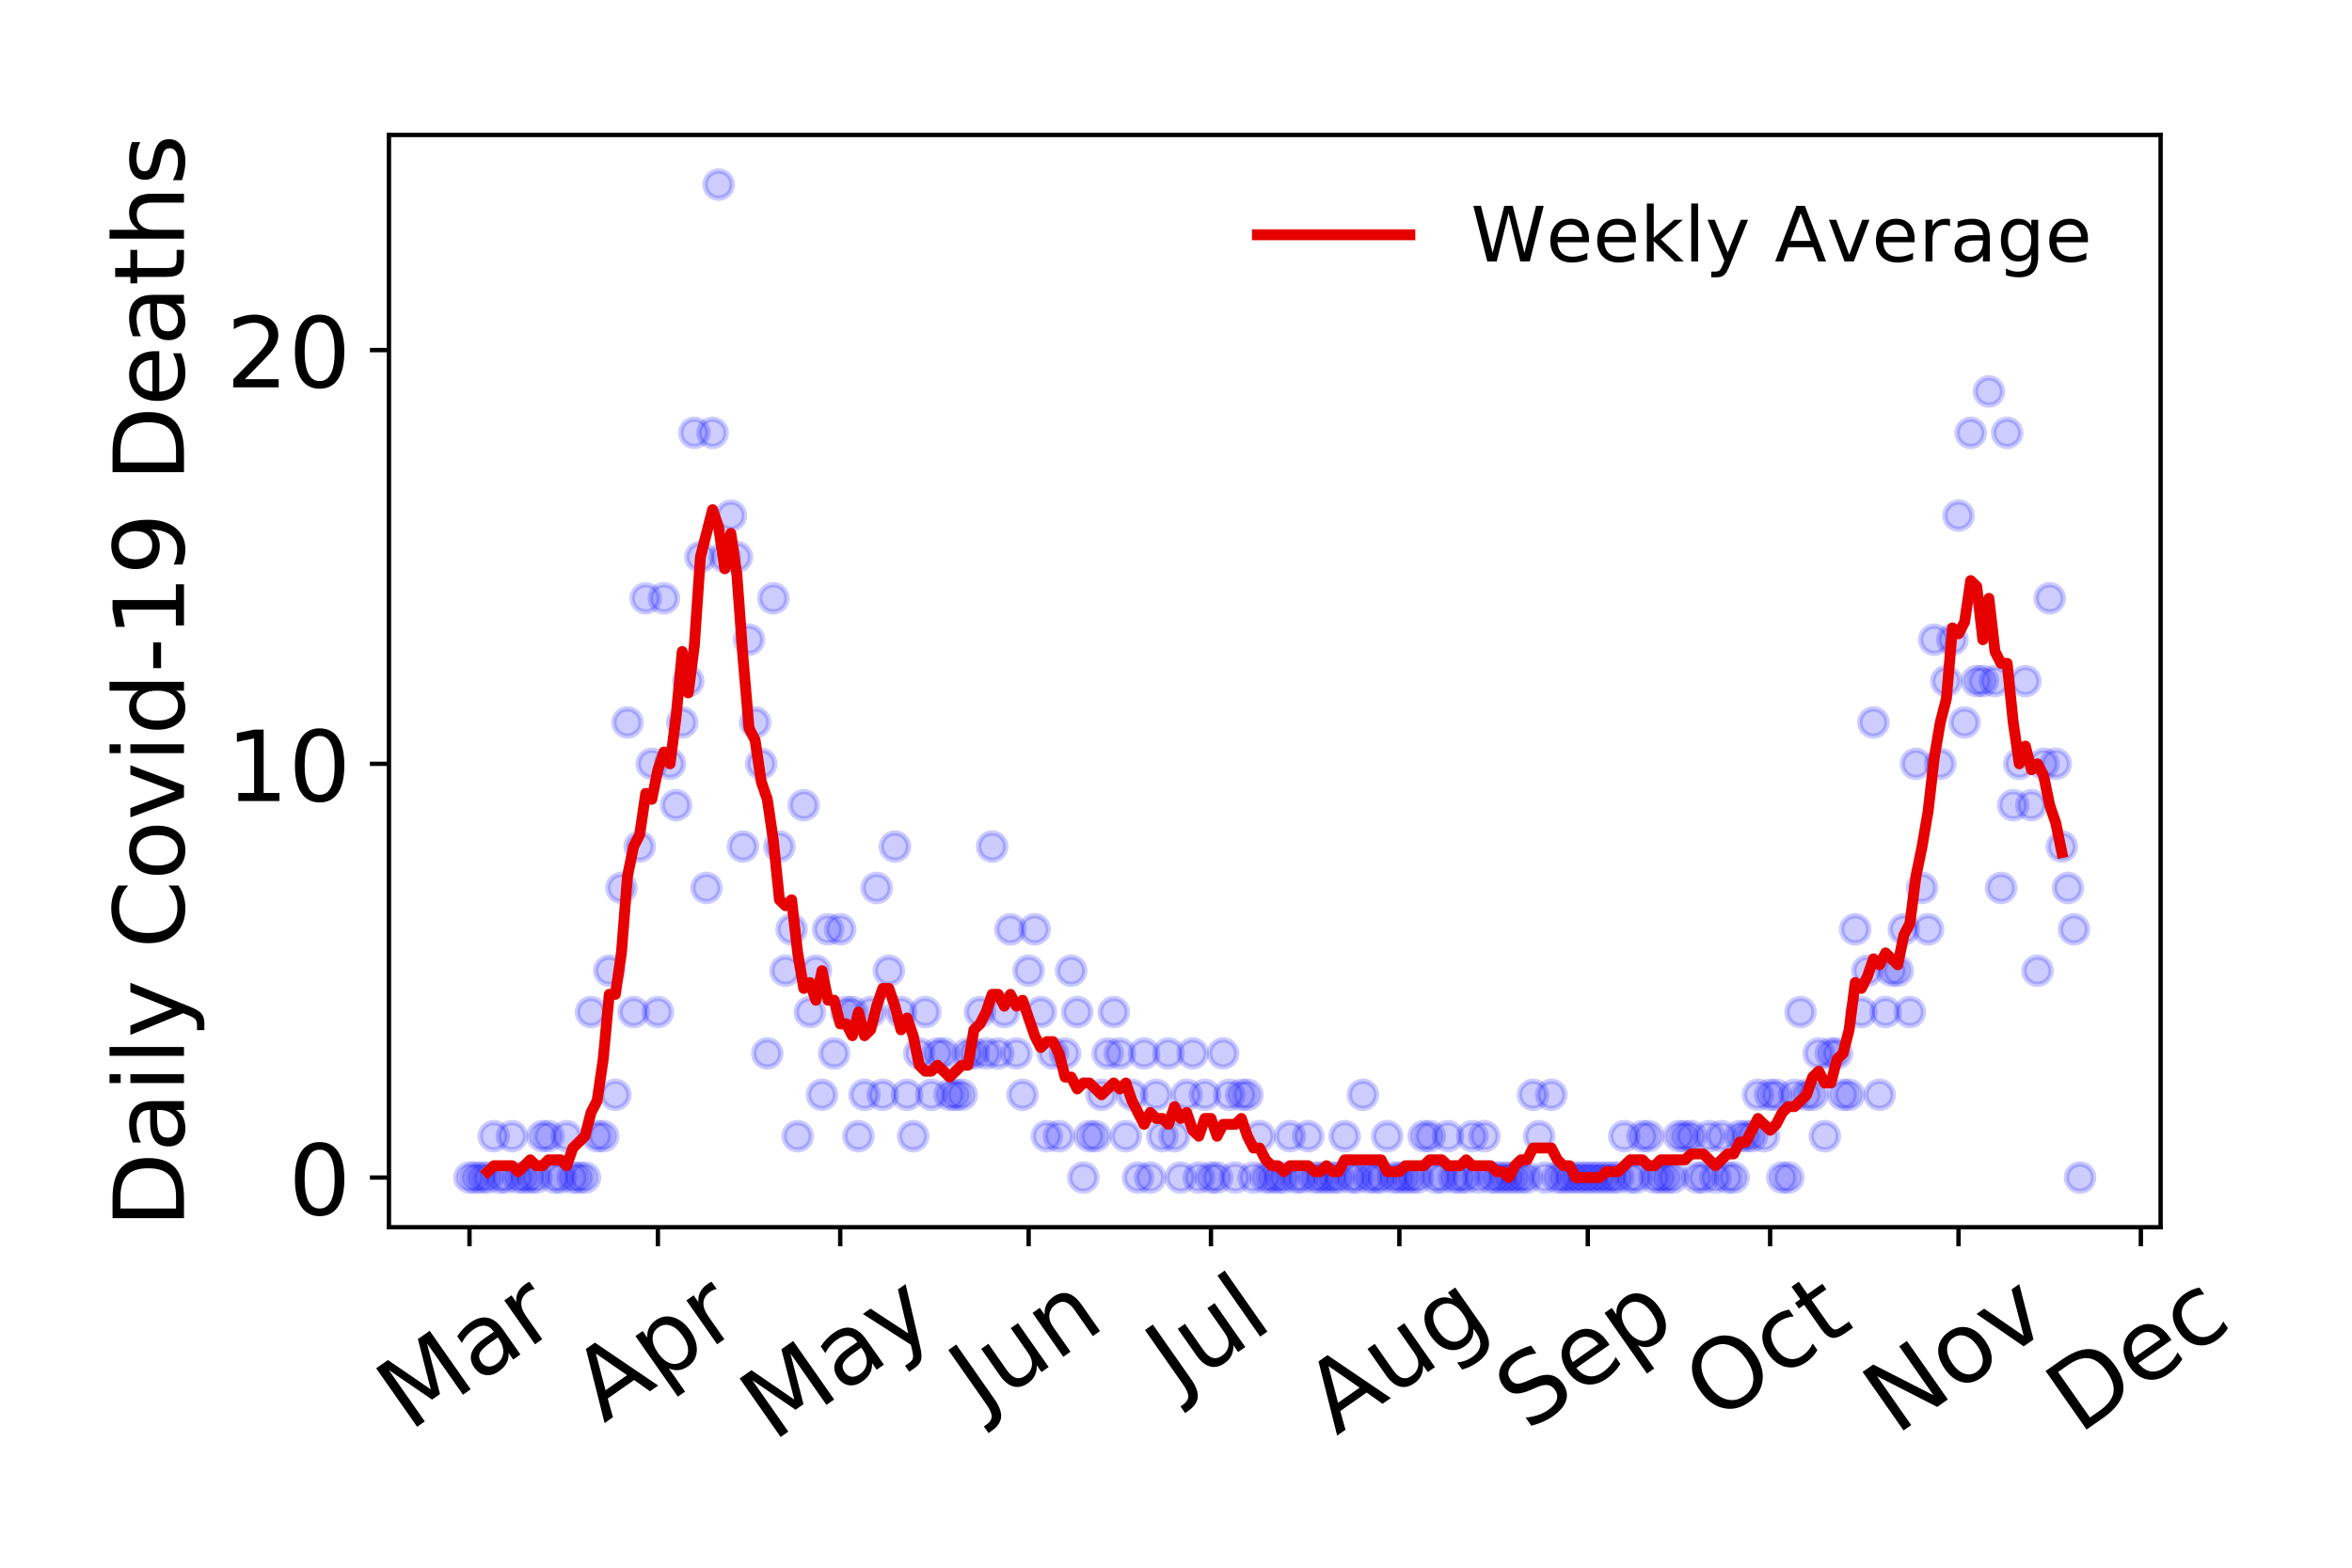 <?xml version="1.0" encoding="utf-8" standalone="no"?>
<!DOCTYPE svg PUBLIC "-//W3C//DTD SVG 1.1//EN"
  "http://www.w3.org/Graphics/SVG/1.1/DTD/svg11.dtd">
<!-- Created with matplotlib (https://matplotlib.org/) -->
<svg height="288pt" version="1.1" viewBox="0 0 432 288" width="432pt" xmlns="http://www.w3.org/2000/svg" xmlns:xlink="http://www.w3.org/1999/xlink">
 <defs>
  <style type="text/css">
*{stroke-linecap:butt;stroke-linejoin:round;}
  </style>
 </defs>
 <g id="figure_1">
  <g id="patch_1">
   <path d="M 0 288 
L 432 288 
L 432 0 
L 0 0 
z
" style="fill:#ffffff;"/>
  </g>
  <g id="axes_1">
   <g id="patch_2">
    <path d="M 71.44 225.45 
L 396.847 225.45 
L 396.847 24.793 
L 71.44 24.793 
z
" style="fill:#ffffff;"/>
   </g>
   <g id="matplotlib.axis_1">
    <g id="xtick_1">
     <g id="line2d_1">
      <defs>
       <path d="M 0 0 
L 0 3.5 
" id="m134d4901db" style="stroke:#000000;stroke-width:0.8;"/>
      </defs>
      <g>
       <use style="stroke:#000000;stroke-width:0.8;" x="86.231" xlink:href="#m134d4901db" y="225.45"/>
      </g>
     </g>
     <g id="text_1">
      <!-- Mar -->
      <defs>
       <path d="M 9.812 72.906 
L 24.516 72.906 
L 43.109 23.297 
L 61.812 72.906 
L 76.516 72.906 
L 76.516 0 
L 66.891 0 
L 66.891 64.016 
L 48.094 14.016 
L 38.188 14.016 
L 19.391 64.016 
L 19.391 0 
L 9.812 0 
z
" id="DejaVuSans-77"/>
       <path d="M 34.281 27.484 
Q 23.391 27.484 19.188 25 
Q 14.984 22.516 14.984 16.5 
Q 14.984 11.719 18.141 8.906 
Q 21.297 6.109 26.703 6.109 
Q 34.188 6.109 38.703 11.406 
Q 43.219 16.703 43.219 25.484 
L 43.219 27.484 
z
M 52.203 31.203 
L 52.203 0 
L 43.219 0 
L 43.219 8.297 
Q 40.141 3.328 35.547 0.953 
Q 30.953 -1.422 24.312 -1.422 
Q 15.922 -1.422 10.953 3.297 
Q 6 8.016 6 15.922 
Q 6 25.141 12.172 29.828 
Q 18.359 34.516 30.609 34.516 
L 43.219 34.516 
L 43.219 35.406 
Q 43.219 41.609 39.141 45 
Q 35.062 48.391 27.688 48.391 
Q 23 48.391 18.547 47.266 
Q 14.109 46.141 10.016 43.891 
L 10.016 52.203 
Q 14.938 54.109 19.578 55.047 
Q 24.219 56 28.609 56 
Q 40.484 56 46.344 49.844 
Q 52.203 43.703 52.203 31.203 
z
" id="DejaVuSans-97"/>
       <path d="M 41.109 46.297 
Q 39.594 47.172 37.812 47.578 
Q 36.031 48 33.891 48 
Q 26.266 48 22.188 43.047 
Q 18.109 38.094 18.109 28.812 
L 18.109 0 
L 9.078 0 
L 9.078 54.688 
L 18.109 54.688 
L 18.109 46.188 
Q 20.953 51.172 25.484 53.578 
Q 30.031 56 36.531 56 
Q 37.453 56 38.578 55.875 
Q 39.703 55.766 41.062 55.516 
z
" id="DejaVuSans-114"/>
      </defs>
      <g transform="translate(75.171 263.132)rotate(-35)scale(0.18 -0.18)">
       <use xlink:href="#DejaVuSans-77"/>
       <use x="86.279" xlink:href="#DejaVuSans-97"/>
       <use x="147.559" xlink:href="#DejaVuSans-114"/>
      </g>
     </g>
    </g>
    <g id="xtick_2">
     <g id="line2d_2">
      <g>
       <use style="stroke:#000000;stroke-width:0.8;" x="120.837" xlink:href="#m134d4901db" y="225.45"/>
      </g>
     </g>
     <g id="text_2">
      <!-- Apr -->
      <defs>
       <path d="M 34.188 63.188 
L 20.797 26.906 
L 47.609 26.906 
z
M 28.609 72.906 
L 39.797 72.906 
L 67.578 0 
L 57.328 0 
L 50.688 18.703 
L 17.828 18.703 
L 11.188 0 
L 0.781 0 
z
" id="DejaVuSans-65"/>
       <path d="M 18.109 8.203 
L 18.109 -20.797 
L 9.078 -20.797 
L 9.078 54.688 
L 18.109 54.688 
L 18.109 46.391 
Q 20.953 51.266 25.266 53.625 
Q 29.594 56 35.594 56 
Q 45.562 56 51.781 48.094 
Q 58.016 40.188 58.016 27.297 
Q 58.016 14.406 51.781 6.484 
Q 45.562 -1.422 35.594 -1.422 
Q 29.594 -1.422 25.266 0.953 
Q 20.953 3.328 18.109 8.203 
z
M 48.688 27.297 
Q 48.688 37.203 44.609 42.844 
Q 40.531 48.484 33.406 48.484 
Q 26.266 48.484 22.188 42.844 
Q 18.109 37.203 18.109 27.297 
Q 18.109 17.391 22.188 11.75 
Q 26.266 6.109 33.406 6.109 
Q 40.531 6.109 44.609 11.75 
Q 48.688 17.391 48.688 27.297 
z
" id="DejaVuSans-112"/>
      </defs>
      <g transform="translate(110.932 261.514)rotate(-35)scale(0.18 -0.18)">
       <use xlink:href="#DejaVuSans-65"/>
       <use x="68.408" xlink:href="#DejaVuSans-112"/>
       <use x="131.885" xlink:href="#DejaVuSans-114"/>
      </g>
     </g>
    </g>
    <g id="xtick_3">
     <g id="line2d_3">
      <g>
       <use style="stroke:#000000;stroke-width:0.8;" x="154.327" xlink:href="#m134d4901db" y="225.45"/>
      </g>
     </g>
     <g id="text_3">
      <!-- May -->
      <defs>
       <path d="M 32.172 -5.078 
Q 28.375 -14.844 24.75 -17.812 
Q 21.141 -20.797 15.094 -20.797 
L 7.906 -20.797 
L 7.906 -13.281 
L 13.188 -13.281 
Q 16.891 -13.281 18.938 -11.516 
Q 21 -9.766 23.484 -3.219 
L 25.094 0.875 
L 2.984 54.688 
L 12.5 54.688 
L 29.594 11.922 
L 46.688 54.688 
L 56.203 54.688 
z
" id="DejaVuSans-121"/>
      </defs>
      <g transform="translate(141.933 264.999)rotate(-35)scale(0.18 -0.18)">
       <use xlink:href="#DejaVuSans-77"/>
       <use x="86.279" xlink:href="#DejaVuSans-97"/>
       <use x="147.559" xlink:href="#DejaVuSans-121"/>
      </g>
     </g>
    </g>
    <g id="xtick_4">
     <g id="line2d_4">
      <g>
       <use style="stroke:#000000;stroke-width:0.8;" x="188.932" xlink:href="#m134d4901db" y="225.45"/>
      </g>
     </g>
     <g id="text_4">
      <!-- Jun -->
      <defs>
       <path d="M 9.812 72.906 
L 19.672 72.906 
L 19.672 5.078 
Q 19.672 -8.109 14.672 -14.062 
Q 9.672 -20.016 -1.422 -20.016 
L -5.172 -20.016 
L -5.172 -11.719 
L -2.094 -11.719 
Q 4.438 -11.719 7.125 -8.047 
Q 9.812 -4.391 9.812 5.078 
z
" id="DejaVuSans-74"/>
       <path d="M 8.5 21.578 
L 8.5 54.688 
L 17.484 54.688 
L 17.484 21.922 
Q 17.484 14.156 20.5 10.266 
Q 23.531 6.391 29.594 6.391 
Q 36.859 6.391 41.078 11.031 
Q 45.312 15.672 45.312 23.688 
L 45.312 54.688 
L 54.297 54.688 
L 54.297 0 
L 45.312 0 
L 45.312 8.406 
Q 42.047 3.422 37.719 1 
Q 33.406 -1.422 27.688 -1.422 
Q 18.266 -1.422 13.375 4.438 
Q 8.5 10.297 8.5 21.578 
z
M 31.109 56 
z
" id="DejaVuSans-117"/>
       <path d="M 54.891 33.016 
L 54.891 0 
L 45.906 0 
L 45.906 32.719 
Q 45.906 40.484 42.875 44.328 
Q 39.844 48.188 33.797 48.188 
Q 26.516 48.188 22.312 43.547 
Q 18.109 38.922 18.109 30.906 
L 18.109 0 
L 9.078 0 
L 9.078 54.688 
L 18.109 54.688 
L 18.109 46.188 
Q 21.344 51.125 25.703 53.562 
Q 30.078 56 35.797 56 
Q 45.219 56 50.047 50.172 
Q 54.891 44.344 54.891 33.016 
z
" id="DejaVuSans-110"/>
      </defs>
      <g transform="translate(180.262 259.785)rotate(-35)scale(0.18 -0.18)">
       <use xlink:href="#DejaVuSans-74"/>
       <use x="29.492" xlink:href="#DejaVuSans-117"/>
       <use x="92.871" xlink:href="#DejaVuSans-110"/>
      </g>
     </g>
    </g>
    <g id="xtick_5">
     <g id="line2d_5">
      <g>
       <use style="stroke:#000000;stroke-width:0.8;" x="222.422" xlink:href="#m134d4901db" y="225.45"/>
      </g>
     </g>
     <g id="text_5">
      <!-- Jul -->
      <defs>
       <path d="M 9.422 75.984 
L 18.406 75.984 
L 18.406 0 
L 9.422 0 
z
" id="DejaVuSans-108"/>
      </defs>
      <g transform="translate(216.376 256.11)rotate(-35)scale(0.18 -0.18)">
       <use xlink:href="#DejaVuSans-74"/>
       <use x="29.492" xlink:href="#DejaVuSans-117"/>
       <use x="92.871" xlink:href="#DejaVuSans-108"/>
      </g>
     </g>
    </g>
    <g id="xtick_6">
     <g id="line2d_6">
      <g>
       <use style="stroke:#000000;stroke-width:0.8;" x="257.028" xlink:href="#m134d4901db" y="225.45"/>
      </g>
     </g>
     <g id="text_6">
      <!-- Aug -->
      <defs>
       <path d="M 45.406 27.984 
Q 45.406 37.75 41.375 43.109 
Q 37.359 48.484 30.078 48.484 
Q 22.859 48.484 18.828 43.109 
Q 14.797 37.75 14.797 27.984 
Q 14.797 18.266 18.828 12.891 
Q 22.859 7.516 30.078 7.516 
Q 37.359 7.516 41.375 12.891 
Q 45.406 18.266 45.406 27.984 
z
M 54.391 6.781 
Q 54.391 -7.172 48.188 -13.984 
Q 42 -20.797 29.203 -20.797 
Q 24.469 -20.797 20.266 -20.094 
Q 16.062 -19.391 12.109 -17.922 
L 12.109 -9.188 
Q 16.062 -11.328 19.922 -12.344 
Q 23.781 -13.375 27.781 -13.375 
Q 36.625 -13.375 41.016 -8.766 
Q 45.406 -4.156 45.406 5.172 
L 45.406 9.625 
Q 42.625 4.781 38.281 2.391 
Q 33.938 0 27.875 0 
Q 17.828 0 11.672 7.656 
Q 5.516 15.328 5.516 27.984 
Q 5.516 40.672 11.672 48.328 
Q 17.828 56 27.875 56 
Q 33.938 56 38.281 53.609 
Q 42.625 51.219 45.406 46.391 
L 45.406 54.688 
L 54.391 54.688 
z
" id="DejaVuSans-103"/>
      </defs>
      <g transform="translate(245.481 263.813)rotate(-35)scale(0.18 -0.18)">
       <use xlink:href="#DejaVuSans-65"/>
       <use x="68.408" xlink:href="#DejaVuSans-117"/>
       <use x="131.787" xlink:href="#DejaVuSans-103"/>
      </g>
     </g>
    </g>
    <g id="xtick_7">
     <g id="line2d_7">
      <g>
       <use style="stroke:#000000;stroke-width:0.8;" x="291.634" xlink:href="#m134d4901db" y="225.45"/>
      </g>
     </g>
     <g id="text_7">
      <!-- Sep -->
      <defs>
       <path d="M 53.516 70.516 
L 53.516 60.891 
Q 47.906 63.578 42.922 64.891 
Q 37.938 66.219 33.297 66.219 
Q 25.25 66.219 20.875 63.094 
Q 16.5 59.969 16.5 54.203 
Q 16.5 49.359 19.406 46.891 
Q 22.312 44.438 30.422 42.922 
L 36.375 41.703 
Q 47.406 39.594 52.656 34.297 
Q 57.906 29 57.906 20.125 
Q 57.906 9.516 50.797 4.047 
Q 43.703 -1.422 29.984 -1.422 
Q 24.812 -1.422 18.969 -0.25 
Q 13.141 0.922 6.891 3.219 
L 6.891 13.375 
Q 12.891 10.016 18.656 8.297 
Q 24.422 6.594 29.984 6.594 
Q 38.422 6.594 43.016 9.906 
Q 47.609 13.234 47.609 19.391 
Q 47.609 24.75 44.312 27.781 
Q 41.016 30.812 33.5 32.328 
L 27.484 33.5 
Q 16.453 35.688 11.516 40.375 
Q 6.594 45.062 6.594 53.422 
Q 6.594 63.094 13.406 68.656 
Q 20.219 74.219 32.172 74.219 
Q 37.312 74.219 42.625 73.281 
Q 47.953 72.359 53.516 70.516 
z
" id="DejaVuSans-83"/>
       <path d="M 56.203 29.594 
L 56.203 25.203 
L 14.891 25.203 
Q 15.484 15.922 20.484 11.062 
Q 25.484 6.203 34.422 6.203 
Q 39.594 6.203 44.453 7.469 
Q 49.312 8.734 54.109 11.281 
L 54.109 2.781 
Q 49.266 0.734 44.188 -0.344 
Q 39.109 -1.422 33.891 -1.422 
Q 20.797 -1.422 13.156 6.188 
Q 5.516 13.812 5.516 26.812 
Q 5.516 40.234 12.766 48.109 
Q 20.016 56 32.328 56 
Q 43.359 56 49.781 48.891 
Q 56.203 41.797 56.203 29.594 
z
M 47.219 32.234 
Q 47.125 39.594 43.094 43.984 
Q 39.062 48.391 32.422 48.391 
Q 24.906 48.391 20.391 44.141 
Q 15.875 39.891 15.188 32.172 
z
" id="DejaVuSans-101"/>
      </defs>
      <g transform="translate(280.586 263.115)rotate(-35)scale(0.18 -0.18)">
       <use xlink:href="#DejaVuSans-83"/>
       <use x="63.477" xlink:href="#DejaVuSans-101"/>
       <use x="125" xlink:href="#DejaVuSans-112"/>
      </g>
     </g>
    </g>
    <g id="xtick_8">
     <g id="line2d_8">
      <g>
       <use style="stroke:#000000;stroke-width:0.8;" x="325.123" xlink:href="#m134d4901db" y="225.45"/>
      </g>
     </g>
     <g id="text_8">
      <!-- Oct -->
      <defs>
       <path d="M 39.406 66.219 
Q 28.656 66.219 22.328 58.203 
Q 16.016 50.203 16.016 36.375 
Q 16.016 22.609 22.328 14.594 
Q 28.656 6.594 39.406 6.594 
Q 50.141 6.594 56.422 14.594 
Q 62.703 22.609 62.703 36.375 
Q 62.703 50.203 56.422 58.203 
Q 50.141 66.219 39.406 66.219 
z
M 39.406 74.219 
Q 54.734 74.219 63.906 63.938 
Q 73.094 53.656 73.094 36.375 
Q 73.094 19.141 63.906 8.859 
Q 54.734 -1.422 39.406 -1.422 
Q 24.031 -1.422 14.812 8.828 
Q 5.609 19.094 5.609 36.375 
Q 5.609 53.656 14.812 63.938 
Q 24.031 74.219 39.406 74.219 
z
" id="DejaVuSans-79"/>
       <path d="M 48.781 52.594 
L 48.781 44.188 
Q 44.969 46.297 41.141 47.344 
Q 37.312 48.391 33.406 48.391 
Q 24.656 48.391 19.812 42.844 
Q 14.984 37.312 14.984 27.297 
Q 14.984 17.281 19.812 11.734 
Q 24.656 6.203 33.406 6.203 
Q 37.312 6.203 41.141 7.25 
Q 44.969 8.297 48.781 10.406 
L 48.781 2.094 
Q 45.016 0.344 40.984 -0.531 
Q 36.969 -1.422 32.422 -1.422 
Q 20.062 -1.422 12.781 6.344 
Q 5.516 14.109 5.516 27.297 
Q 5.516 40.672 12.859 48.328 
Q 20.219 56 33.016 56 
Q 37.156 56 41.109 55.141 
Q 45.062 54.297 48.781 52.594 
z
" id="DejaVuSans-99"/>
       <path d="M 18.312 70.219 
L 18.312 54.688 
L 36.812 54.688 
L 36.812 47.703 
L 18.312 47.703 
L 18.312 18.016 
Q 18.312 11.328 20.141 9.422 
Q 21.969 7.516 27.594 7.516 
L 36.812 7.516 
L 36.812 0 
L 27.594 0 
Q 17.188 0 13.234 3.875 
Q 9.281 7.766 9.281 18.016 
L 9.281 47.703 
L 2.688 47.703 
L 2.688 54.688 
L 9.281 54.688 
L 9.281 70.219 
z
" id="DejaVuSans-116"/>
      </defs>
      <g transform="translate(315.225 261.505)rotate(-35)scale(0.18 -0.18)">
       <use xlink:href="#DejaVuSans-79"/>
       <use x="78.711" xlink:href="#DejaVuSans-99"/>
       <use x="133.691" xlink:href="#DejaVuSans-116"/>
      </g>
     </g>
    </g>
    <g id="xtick_9">
     <g id="line2d_9">
      <g>
       <use style="stroke:#000000;stroke-width:0.8;" x="359.729" xlink:href="#m134d4901db" y="225.45"/>
      </g>
     </g>
     <g id="text_9">
      <!-- Nov -->
      <defs>
       <path d="M 9.812 72.906 
L 23.094 72.906 
L 55.422 11.922 
L 55.422 72.906 
L 64.984 72.906 
L 64.984 0 
L 51.703 0 
L 19.391 60.984 
L 19.391 0 
L 9.812 0 
z
" id="DejaVuSans-78"/>
       <path d="M 30.609 48.391 
Q 23.391 48.391 19.188 42.75 
Q 14.984 37.109 14.984 27.297 
Q 14.984 17.484 19.156 11.844 
Q 23.344 6.203 30.609 6.203 
Q 37.797 6.203 41.984 11.859 
Q 46.188 17.531 46.188 27.297 
Q 46.188 37.016 41.984 42.703 
Q 37.797 48.391 30.609 48.391 
z
M 30.609 56 
Q 42.328 56 49.016 48.375 
Q 55.719 40.766 55.719 27.297 
Q 55.719 13.875 49.016 6.219 
Q 42.328 -1.422 30.609 -1.422 
Q 18.844 -1.422 12.172 6.219 
Q 5.516 13.875 5.516 27.297 
Q 5.516 40.766 12.172 48.375 
Q 18.844 56 30.609 56 
z
" id="DejaVuSans-111"/>
       <path d="M 2.984 54.688 
L 12.5 54.688 
L 29.594 8.797 
L 46.688 54.688 
L 56.203 54.688 
L 35.688 0 
L 23.484 0 
z
" id="DejaVuSans-118"/>
      </defs>
      <g transform="translate(348.188 263.805)rotate(-35)scale(0.18 -0.18)">
       <use xlink:href="#DejaVuSans-78"/>
       <use x="74.805" xlink:href="#DejaVuSans-111"/>
       <use x="135.986" xlink:href="#DejaVuSans-118"/>
      </g>
     </g>
    </g>
    <g id="xtick_10">
     <g id="line2d_10">
      <g>
       <use style="stroke:#000000;stroke-width:0.8;" x="393.219" xlink:href="#m134d4901db" y="225.45"/>
      </g>
     </g>
     <g id="text_10">
      <!-- Dec -->
      <defs>
       <path d="M 19.672 64.797 
L 19.672 8.109 
L 31.594 8.109 
Q 46.688 8.109 53.688 14.938 
Q 60.688 21.781 60.688 36.531 
Q 60.688 51.172 53.688 57.984 
Q 46.688 64.797 31.594 64.797 
z
M 9.812 72.906 
L 30.078 72.906 
Q 51.266 72.906 61.172 64.094 
Q 71.094 55.281 71.094 36.531 
Q 71.094 17.672 61.125 8.828 
Q 51.172 0 30.078 0 
L 9.812 0 
z
" id="DejaVuSans-68"/>
      </defs>
      <g transform="translate(381.801 263.633)rotate(-35)scale(0.18 -0.18)">
       <use xlink:href="#DejaVuSans-68"/>
       <use x="77.002" xlink:href="#DejaVuSans-101"/>
       <use x="138.525" xlink:href="#DejaVuSans-99"/>
      </g>
     </g>
    </g>
   </g>
   <g id="matplotlib.axis_2">
    <g id="ytick_1">
     <g id="line2d_11">
      <defs>
       <path d="M 0 0 
L -3.5 0 
" id="m26895b8e74" style="stroke:#000000;stroke-width:0.8;"/>
      </defs>
      <g>
       <use style="stroke:#000000;stroke-width:0.8;" x="71.44" xlink:href="#m26895b8e74" y="216.329"/>
      </g>
     </g>
     <g id="text_11">
      <!-- 0 -->
      <defs>
       <path d="M 31.781 66.406 
Q 24.172 66.406 20.328 58.906 
Q 16.5 51.422 16.5 36.375 
Q 16.5 21.391 20.328 13.891 
Q 24.172 6.391 31.781 6.391 
Q 39.453 6.391 43.281 13.891 
Q 47.125 21.391 47.125 36.375 
Q 47.125 51.422 43.281 58.906 
Q 39.453 66.406 31.781 66.406 
z
M 31.781 74.219 
Q 44.047 74.219 50.516 64.516 
Q 56.984 54.828 56.984 36.375 
Q 56.984 17.969 50.516 8.266 
Q 44.047 -1.422 31.781 -1.422 
Q 19.531 -1.422 13.062 8.266 
Q 6.594 17.969 6.594 36.375 
Q 6.594 54.828 13.062 64.516 
Q 19.531 74.219 31.781 74.219 
z
" id="DejaVuSans-48"/>
      </defs>
      <g transform="translate(52.987 223.167)scale(0.18 -0.18)">
       <use xlink:href="#DejaVuSans-48"/>
      </g>
     </g>
    </g>
    <g id="ytick_2">
     <g id="line2d_12">
      <g>
       <use style="stroke:#000000;stroke-width:0.8;" x="71.44" xlink:href="#m26895b8e74" y="140.322"/>
      </g>
     </g>
     <g id="text_12">
      <!-- 10 -->
      <defs>
       <path d="M 12.406 8.297 
L 28.516 8.297 
L 28.516 63.922 
L 10.984 60.406 
L 10.984 69.391 
L 28.422 72.906 
L 38.281 72.906 
L 38.281 8.297 
L 54.391 8.297 
L 54.391 0 
L 12.406 0 
z
" id="DejaVuSans-49"/>
      </defs>
      <g transform="translate(41.535 147.161)scale(0.18 -0.18)">
       <use xlink:href="#DejaVuSans-49"/>
       <use x="63.623" xlink:href="#DejaVuSans-48"/>
      </g>
     </g>
    </g>
    <g id="ytick_3">
     <g id="line2d_13">
      <g>
       <use style="stroke:#000000;stroke-width:0.8;" x="71.44" xlink:href="#m26895b8e74" y="64.316"/>
      </g>
     </g>
     <g id="text_13">
      <!-- 20 -->
      <defs>
       <path d="M 19.188 8.297 
L 53.609 8.297 
L 53.609 0 
L 7.328 0 
L 7.328 8.297 
Q 12.938 14.109 22.625 23.891 
Q 32.328 33.688 34.812 36.531 
Q 39.547 41.844 41.422 45.531 
Q 43.312 49.219 43.312 52.781 
Q 43.312 58.594 39.234 62.25 
Q 35.156 65.922 28.609 65.922 
Q 23.969 65.922 18.812 64.312 
Q 13.672 62.703 7.812 59.422 
L 7.812 69.391 
Q 13.766 71.781 18.938 73 
Q 24.125 74.219 28.422 74.219 
Q 39.75 74.219 46.484 68.547 
Q 53.219 62.891 53.219 53.422 
Q 53.219 48.922 51.531 44.891 
Q 49.859 40.875 45.406 35.406 
Q 44.188 33.984 37.641 27.219 
Q 31.109 20.453 19.188 8.297 
z
" id="DejaVuSans-50"/>
      </defs>
      <g transform="translate(41.535 71.155)scale(0.18 -0.18)">
       <use xlink:href="#DejaVuSans-50"/>
       <use x="63.623" xlink:href="#DejaVuSans-48"/>
      </g>
     </g>
    </g>
    <g id="text_14">
     <!-- Daily Covid-19 Deaths -->
     <defs>
      <path d="M 9.422 54.688 
L 18.406 54.688 
L 18.406 0 
L 9.422 0 
z
M 9.422 75.984 
L 18.406 75.984 
L 18.406 64.594 
L 9.422 64.594 
z
" id="DejaVuSans-105"/>
      <path id="DejaVuSans-32"/>
      <path d="M 64.406 67.281 
L 64.406 56.891 
Q 59.422 61.531 53.781 63.812 
Q 48.141 66.109 41.797 66.109 
Q 29.297 66.109 22.656 58.469 
Q 16.016 50.828 16.016 36.375 
Q 16.016 21.969 22.656 14.328 
Q 29.297 6.688 41.797 6.688 
Q 48.141 6.688 53.781 8.984 
Q 59.422 11.281 64.406 15.922 
L 64.406 5.609 
Q 59.234 2.094 53.438 0.328 
Q 47.656 -1.422 41.219 -1.422 
Q 24.656 -1.422 15.125 8.703 
Q 5.609 18.844 5.609 36.375 
Q 5.609 53.953 15.125 64.078 
Q 24.656 74.219 41.219 74.219 
Q 47.75 74.219 53.531 72.484 
Q 59.328 70.75 64.406 67.281 
z
" id="DejaVuSans-67"/>
      <path d="M 45.406 46.391 
L 45.406 75.984 
L 54.391 75.984 
L 54.391 0 
L 45.406 0 
L 45.406 8.203 
Q 42.578 3.328 38.25 0.953 
Q 33.938 -1.422 27.875 -1.422 
Q 17.969 -1.422 11.734 6.484 
Q 5.516 14.406 5.516 27.297 
Q 5.516 40.188 11.734 48.094 
Q 17.969 56 27.875 56 
Q 33.938 56 38.25 53.625 
Q 42.578 51.266 45.406 46.391 
z
M 14.797 27.297 
Q 14.797 17.391 18.875 11.75 
Q 22.953 6.109 30.078 6.109 
Q 37.203 6.109 41.297 11.75 
Q 45.406 17.391 45.406 27.297 
Q 45.406 37.203 41.297 42.844 
Q 37.203 48.484 30.078 48.484 
Q 22.953 48.484 18.875 42.844 
Q 14.797 37.203 14.797 27.297 
z
" id="DejaVuSans-100"/>
      <path d="M 4.891 31.391 
L 31.203 31.391 
L 31.203 23.391 
L 4.891 23.391 
z
" id="DejaVuSans-45"/>
      <path d="M 10.984 1.516 
L 10.984 10.5 
Q 14.703 8.734 18.5 7.812 
Q 22.312 6.891 25.984 6.891 
Q 35.75 6.891 40.891 13.453 
Q 46.047 20.016 46.781 33.406 
Q 43.953 29.203 39.594 26.953 
Q 35.25 24.703 29.984 24.703 
Q 19.047 24.703 12.672 31.312 
Q 6.297 37.938 6.297 49.422 
Q 6.297 60.641 12.938 67.422 
Q 19.578 74.219 30.609 74.219 
Q 43.266 74.219 49.922 64.516 
Q 56.594 54.828 56.594 36.375 
Q 56.594 19.141 48.406 8.859 
Q 40.234 -1.422 26.422 -1.422 
Q 22.703 -1.422 18.891 -0.688 
Q 15.094 0.047 10.984 1.516 
z
M 30.609 32.422 
Q 37.25 32.422 41.125 36.953 
Q 45.016 41.5 45.016 49.422 
Q 45.016 57.281 41.125 61.844 
Q 37.25 66.406 30.609 66.406 
Q 23.969 66.406 20.094 61.844 
Q 16.219 57.281 16.219 49.422 
Q 16.219 41.5 20.094 36.953 
Q 23.969 32.422 30.609 32.422 
z
" id="DejaVuSans-57"/>
      <path d="M 54.891 33.016 
L 54.891 0 
L 45.906 0 
L 45.906 32.719 
Q 45.906 40.484 42.875 44.328 
Q 39.844 48.188 33.797 48.188 
Q 26.516 48.188 22.312 43.547 
Q 18.109 38.922 18.109 30.906 
L 18.109 0 
L 9.078 0 
L 9.078 75.984 
L 18.109 75.984 
L 18.109 46.188 
Q 21.344 51.125 25.703 53.562 
Q 30.078 56 35.797 56 
Q 45.219 56 50.047 50.172 
Q 54.891 44.344 54.891 33.016 
z
" id="DejaVuSans-104"/>
      <path d="M 44.281 53.078 
L 44.281 44.578 
Q 40.484 46.531 36.375 47.5 
Q 32.281 48.484 27.875 48.484 
Q 21.188 48.484 17.844 46.438 
Q 14.5 44.391 14.5 40.281 
Q 14.5 37.156 16.891 35.375 
Q 19.281 33.594 26.516 31.984 
L 29.594 31.297 
Q 39.156 29.25 43.188 25.516 
Q 47.219 21.781 47.219 15.094 
Q 47.219 7.469 41.188 3.016 
Q 35.156 -1.422 24.609 -1.422 
Q 20.219 -1.422 15.453 -0.562 
Q 10.688 0.297 5.422 2 
L 5.422 11.281 
Q 10.406 8.688 15.234 7.391 
Q 20.062 6.109 24.812 6.109 
Q 31.156 6.109 34.562 8.281 
Q 37.984 10.453 37.984 14.406 
Q 37.984 18.062 35.516 20.016 
Q 33.062 21.969 24.703 23.781 
L 21.578 24.516 
Q 13.234 26.266 9.516 29.906 
Q 5.812 33.547 5.812 39.891 
Q 5.812 47.609 11.281 51.797 
Q 16.75 56 26.812 56 
Q 31.781 56 36.172 55.266 
Q 40.578 54.547 44.281 53.078 
z
" id="DejaVuSans-115"/>
     </defs>
     <g transform="translate(33.792 225.55)rotate(-90)scale(0.18 -0.18)">
      <use xlink:href="#DejaVuSans-68"/>
      <use x="77.002" xlink:href="#DejaVuSans-97"/>
      <use x="138.281" xlink:href="#DejaVuSans-105"/>
      <use x="166.064" xlink:href="#DejaVuSans-108"/>
      <use x="193.848" xlink:href="#DejaVuSans-121"/>
      <use x="253.027" xlink:href="#DejaVuSans-32"/>
      <use x="284.814" xlink:href="#DejaVuSans-67"/>
      <use x="354.639" xlink:href="#DejaVuSans-111"/>
      <use x="415.82" xlink:href="#DejaVuSans-118"/>
      <use x="475" xlink:href="#DejaVuSans-105"/>
      <use x="502.783" xlink:href="#DejaVuSans-100"/>
      <use x="566.26" xlink:href="#DejaVuSans-45"/>
      <use x="602.344" xlink:href="#DejaVuSans-49"/>
      <use x="665.967" xlink:href="#DejaVuSans-57"/>
      <use x="729.59" xlink:href="#DejaVuSans-32"/>
      <use x="761.377" xlink:href="#DejaVuSans-68"/>
      <use x="838.379" xlink:href="#DejaVuSans-101"/>
      <use x="899.902" xlink:href="#DejaVuSans-97"/>
      <use x="961.182" xlink:href="#DejaVuSans-116"/>
      <use x="1000.391" xlink:href="#DejaVuSans-104"/>
      <use x="1063.77" xlink:href="#DejaVuSans-115"/>
     </g>
    </g>
   </g>
   <g id="line2d_14">
    <defs>
     <path d="M 0 2.5 
C 0.663 2.5 1.299 2.237 1.768 1.768 
C 2.237 1.299 2.5 0.663 2.5 0 
C 2.5 -0.663 2.237 -1.299 1.768 -1.768 
C 1.299 -2.237 0.663 -2.5 0 -2.5 
C -0.663 -2.5 -1.299 -2.237 -1.768 -1.768 
C -2.237 -1.299 -2.5 -0.663 -2.5 0 
C -2.5 0.663 -2.237 1.299 -1.768 1.768 
C -1.299 2.237 -0.663 2.5 0 2.5 
z
" id="m9ed48b09ae" style="stroke:#0000ff;stroke-opacity:0.2;"/>
    </defs>
    <g clip-path="url(#p272d826cac)">
     <use style="fill:#0000ff;fill-opacity:0.2;stroke:#0000ff;stroke-opacity:0.2;" x="86.231" xlink:href="#m9ed48b09ae" y="216.329"/>
     <use style="fill:#0000ff;fill-opacity:0.2;stroke:#0000ff;stroke-opacity:0.2;" x="87.348" xlink:href="#m9ed48b09ae" y="216.329"/>
     <use style="fill:#0000ff;fill-opacity:0.2;stroke:#0000ff;stroke-opacity:0.2;" x="88.464" xlink:href="#m9ed48b09ae" y="216.329"/>
     <use style="fill:#0000ff;fill-opacity:0.2;stroke:#0000ff;stroke-opacity:0.2;" x="89.58" xlink:href="#m9ed48b09ae" y="216.329"/>
     <use style="fill:#0000ff;fill-opacity:0.2;stroke:#0000ff;stroke-opacity:0.2;" x="90.696" xlink:href="#m9ed48b09ae" y="208.728"/>
     <use style="fill:#0000ff;fill-opacity:0.2;stroke:#0000ff;stroke-opacity:0.2;" x="91.813" xlink:href="#m9ed48b09ae" y="216.329"/>
     <use style="fill:#0000ff;fill-opacity:0.2;stroke:#0000ff;stroke-opacity:0.2;" x="92.929" xlink:href="#m9ed48b09ae" y="216.329"/>
     <use style="fill:#0000ff;fill-opacity:0.2;stroke:#0000ff;stroke-opacity:0.2;" x="94.045" xlink:href="#m9ed48b09ae" y="208.728"/>
     <use style="fill:#0000ff;fill-opacity:0.2;stroke:#0000ff;stroke-opacity:0.2;" x="95.162" xlink:href="#m9ed48b09ae" y="216.329"/>
     <use style="fill:#0000ff;fill-opacity:0.2;stroke:#0000ff;stroke-opacity:0.2;" x="96.278" xlink:href="#m9ed48b09ae" y="216.329"/>
     <use style="fill:#0000ff;fill-opacity:0.2;stroke:#0000ff;stroke-opacity:0.2;" x="97.394" xlink:href="#m9ed48b09ae" y="216.329"/>
     <use style="fill:#0000ff;fill-opacity:0.2;stroke:#0000ff;stroke-opacity:0.2;" x="98.511" xlink:href="#m9ed48b09ae" y="216.329"/>
     <use style="fill:#0000ff;fill-opacity:0.2;stroke:#0000ff;stroke-opacity:0.2;" x="99.627" xlink:href="#m9ed48b09ae" y="208.728"/>
     <use style="fill:#0000ff;fill-opacity:0.2;stroke:#0000ff;stroke-opacity:0.2;" x="100.743" xlink:href="#m9ed48b09ae" y="208.728"/>
     <use style="fill:#0000ff;fill-opacity:0.2;stroke:#0000ff;stroke-opacity:0.2;" x="101.86" xlink:href="#m9ed48b09ae" y="216.329"/>
     <use style="fill:#0000ff;fill-opacity:0.2;stroke:#0000ff;stroke-opacity:0.2;" x="102.976" xlink:href="#m9ed48b09ae" y="216.329"/>
     <use style="fill:#0000ff;fill-opacity:0.2;stroke:#0000ff;stroke-opacity:0.2;" x="104.092" xlink:href="#m9ed48b09ae" y="208.728"/>
     <use style="fill:#0000ff;fill-opacity:0.2;stroke:#0000ff;stroke-opacity:0.2;" x="105.209" xlink:href="#m9ed48b09ae" y="216.329"/>
     <use style="fill:#0000ff;fill-opacity:0.2;stroke:#0000ff;stroke-opacity:0.2;" x="106.325" xlink:href="#m9ed48b09ae" y="216.329"/>
     <use style="fill:#0000ff;fill-opacity:0.2;stroke:#0000ff;stroke-opacity:0.2;" x="107.441" xlink:href="#m9ed48b09ae" y="216.329"/>
     <use style="fill:#0000ff;fill-opacity:0.2;stroke:#0000ff;stroke-opacity:0.2;" x="108.558" xlink:href="#m9ed48b09ae" y="185.926"/>
     <use style="fill:#0000ff;fill-opacity:0.2;stroke:#0000ff;stroke-opacity:0.2;" x="109.674" xlink:href="#m9ed48b09ae" y="208.728"/>
     <use style="fill:#0000ff;fill-opacity:0.2;stroke:#0000ff;stroke-opacity:0.2;" x="110.79" xlink:href="#m9ed48b09ae" y="208.728"/>
     <use style="fill:#0000ff;fill-opacity:0.2;stroke:#0000ff;stroke-opacity:0.2;" x="111.907" xlink:href="#m9ed48b09ae" y="178.326"/>
     <use style="fill:#0000ff;fill-opacity:0.2;stroke:#0000ff;stroke-opacity:0.2;" x="113.023" xlink:href="#m9ed48b09ae" y="201.128"/>
     <use style="fill:#0000ff;fill-opacity:0.2;stroke:#0000ff;stroke-opacity:0.2;" x="114.139" xlink:href="#m9ed48b09ae" y="163.124"/>
     <use style="fill:#0000ff;fill-opacity:0.2;stroke:#0000ff;stroke-opacity:0.2;" x="115.255" xlink:href="#m9ed48b09ae" y="132.722"/>
     <use style="fill:#0000ff;fill-opacity:0.2;stroke:#0000ff;stroke-opacity:0.2;" x="116.372" xlink:href="#m9ed48b09ae" y="185.926"/>
     <use style="fill:#0000ff;fill-opacity:0.2;stroke:#0000ff;stroke-opacity:0.2;" x="117.488" xlink:href="#m9ed48b09ae" y="155.524"/>
     <use style="fill:#0000ff;fill-opacity:0.2;stroke:#0000ff;stroke-opacity:0.2;" x="118.604" xlink:href="#m9ed48b09ae" y="109.92"/>
     <use style="fill:#0000ff;fill-opacity:0.2;stroke:#0000ff;stroke-opacity:0.2;" x="119.721" xlink:href="#m9ed48b09ae" y="140.322"/>
     <use style="fill:#0000ff;fill-opacity:0.2;stroke:#0000ff;stroke-opacity:0.2;" x="120.837" xlink:href="#m9ed48b09ae" y="185.926"/>
     <use style="fill:#0000ff;fill-opacity:0.2;stroke:#0000ff;stroke-opacity:0.2;" x="121.953" xlink:href="#m9ed48b09ae" y="109.92"/>
     <use style="fill:#0000ff;fill-opacity:0.2;stroke:#0000ff;stroke-opacity:0.2;" x="123.07" xlink:href="#m9ed48b09ae" y="140.322"/>
     <use style="fill:#0000ff;fill-opacity:0.2;stroke:#0000ff;stroke-opacity:0.2;" x="124.186" xlink:href="#m9ed48b09ae" y="147.923"/>
     <use style="fill:#0000ff;fill-opacity:0.2;stroke:#0000ff;stroke-opacity:0.2;" x="125.302" xlink:href="#m9ed48b09ae" y="132.722"/>
     <use style="fill:#0000ff;fill-opacity:0.2;stroke:#0000ff;stroke-opacity:0.2;" x="126.419" xlink:href="#m9ed48b09ae" y="125.121"/>
     <use style="fill:#0000ff;fill-opacity:0.2;stroke:#0000ff;stroke-opacity:0.2;" x="127.535" xlink:href="#m9ed48b09ae" y="79.517"/>
     <use style="fill:#0000ff;fill-opacity:0.2;stroke:#0000ff;stroke-opacity:0.2;" x="128.651" xlink:href="#m9ed48b09ae" y="102.319"/>
     <use style="fill:#0000ff;fill-opacity:0.2;stroke:#0000ff;stroke-opacity:0.2;" x="129.768" xlink:href="#m9ed48b09ae" y="163.124"/>
     <use style="fill:#0000ff;fill-opacity:0.2;stroke:#0000ff;stroke-opacity:0.2;" x="130.884" xlink:href="#m9ed48b09ae" y="79.517"/>
     <use style="fill:#0000ff;fill-opacity:0.2;stroke:#0000ff;stroke-opacity:0.2;" x="132" xlink:href="#m9ed48b09ae" y="33.913"/>
     <use style="fill:#0000ff;fill-opacity:0.2;stroke:#0000ff;stroke-opacity:0.2;" x="133.117" xlink:href="#m9ed48b09ae" y="102.319"/>
     <use style="fill:#0000ff;fill-opacity:0.2;stroke:#0000ff;stroke-opacity:0.2;" x="134.233" xlink:href="#m9ed48b09ae" y="94.719"/>
     <use style="fill:#0000ff;fill-opacity:0.2;stroke:#0000ff;stroke-opacity:0.2;" x="135.349" xlink:href="#m9ed48b09ae" y="102.319"/>
     <use style="fill:#0000ff;fill-opacity:0.2;stroke:#0000ff;stroke-opacity:0.2;" x="136.466" xlink:href="#m9ed48b09ae" y="155.524"/>
     <use style="fill:#0000ff;fill-opacity:0.2;stroke:#0000ff;stroke-opacity:0.2;" x="137.582" xlink:href="#m9ed48b09ae" y="117.52"/>
     <use style="fill:#0000ff;fill-opacity:0.2;stroke:#0000ff;stroke-opacity:0.2;" x="138.698" xlink:href="#m9ed48b09ae" y="132.722"/>
     <use style="fill:#0000ff;fill-opacity:0.2;stroke:#0000ff;stroke-opacity:0.2;" x="139.814" xlink:href="#m9ed48b09ae" y="140.322"/>
     <use style="fill:#0000ff;fill-opacity:0.2;stroke:#0000ff;stroke-opacity:0.2;" x="140.931" xlink:href="#m9ed48b09ae" y="193.527"/>
     <use style="fill:#0000ff;fill-opacity:0.2;stroke:#0000ff;stroke-opacity:0.2;" x="142.047" xlink:href="#m9ed48b09ae" y="109.92"/>
     <use style="fill:#0000ff;fill-opacity:0.2;stroke:#0000ff;stroke-opacity:0.2;" x="143.163" xlink:href="#m9ed48b09ae" y="155.524"/>
     <use style="fill:#0000ff;fill-opacity:0.2;stroke:#0000ff;stroke-opacity:0.2;" x="144.28" xlink:href="#m9ed48b09ae" y="178.326"/>
     <use style="fill:#0000ff;fill-opacity:0.2;stroke:#0000ff;stroke-opacity:0.2;" x="145.396" xlink:href="#m9ed48b09ae" y="170.725"/>
     <use style="fill:#0000ff;fill-opacity:0.2;stroke:#0000ff;stroke-opacity:0.2;" x="146.512" xlink:href="#m9ed48b09ae" y="208.728"/>
     <use style="fill:#0000ff;fill-opacity:0.2;stroke:#0000ff;stroke-opacity:0.2;" x="147.629" xlink:href="#m9ed48b09ae" y="147.923"/>
     <use style="fill:#0000ff;fill-opacity:0.2;stroke:#0000ff;stroke-opacity:0.2;" x="148.745" xlink:href="#m9ed48b09ae" y="185.926"/>
     <use style="fill:#0000ff;fill-opacity:0.2;stroke:#0000ff;stroke-opacity:0.2;" x="149.861" xlink:href="#m9ed48b09ae" y="178.326"/>
     <use style="fill:#0000ff;fill-opacity:0.2;stroke:#0000ff;stroke-opacity:0.2;" x="150.978" xlink:href="#m9ed48b09ae" y="201.128"/>
     <use style="fill:#0000ff;fill-opacity:0.2;stroke:#0000ff;stroke-opacity:0.2;" x="152.094" xlink:href="#m9ed48b09ae" y="170.725"/>
     <use style="fill:#0000ff;fill-opacity:0.2;stroke:#0000ff;stroke-opacity:0.2;" x="153.21" xlink:href="#m9ed48b09ae" y="193.527"/>
     <use style="fill:#0000ff;fill-opacity:0.2;stroke:#0000ff;stroke-opacity:0.2;" x="154.327" xlink:href="#m9ed48b09ae" y="170.725"/>
     <use style="fill:#0000ff;fill-opacity:0.2;stroke:#0000ff;stroke-opacity:0.2;" x="155.443" xlink:href="#m9ed48b09ae" y="185.926"/>
     <use style="fill:#0000ff;fill-opacity:0.2;stroke:#0000ff;stroke-opacity:0.2;" x="156.559" xlink:href="#m9ed48b09ae" y="185.926"/>
     <use style="fill:#0000ff;fill-opacity:0.2;stroke:#0000ff;stroke-opacity:0.2;" x="157.676" xlink:href="#m9ed48b09ae" y="208.728"/>
     <use style="fill:#0000ff;fill-opacity:0.2;stroke:#0000ff;stroke-opacity:0.2;" x="158.792" xlink:href="#m9ed48b09ae" y="201.128"/>
     <use style="fill:#0000ff;fill-opacity:0.2;stroke:#0000ff;stroke-opacity:0.2;" x="159.908" xlink:href="#m9ed48b09ae" y="185.926"/>
     <use style="fill:#0000ff;fill-opacity:0.2;stroke:#0000ff;stroke-opacity:0.2;" x="161.024" xlink:href="#m9ed48b09ae" y="163.124"/>
     <use style="fill:#0000ff;fill-opacity:0.2;stroke:#0000ff;stroke-opacity:0.2;" x="162.141" xlink:href="#m9ed48b09ae" y="201.128"/>
     <use style="fill:#0000ff;fill-opacity:0.2;stroke:#0000ff;stroke-opacity:0.2;" x="163.257" xlink:href="#m9ed48b09ae" y="178.326"/>
     <use style="fill:#0000ff;fill-opacity:0.2;stroke:#0000ff;stroke-opacity:0.2;" x="164.373" xlink:href="#m9ed48b09ae" y="155.524"/>
     <use style="fill:#0000ff;fill-opacity:0.2;stroke:#0000ff;stroke-opacity:0.2;" x="165.49" xlink:href="#m9ed48b09ae" y="185.926"/>
     <use style="fill:#0000ff;fill-opacity:0.2;stroke:#0000ff;stroke-opacity:0.2;" x="166.606" xlink:href="#m9ed48b09ae" y="201.128"/>
     <use style="fill:#0000ff;fill-opacity:0.2;stroke:#0000ff;stroke-opacity:0.2;" x="167.722" xlink:href="#m9ed48b09ae" y="208.728"/>
     <use style="fill:#0000ff;fill-opacity:0.2;stroke:#0000ff;stroke-opacity:0.2;" x="168.839" xlink:href="#m9ed48b09ae" y="193.527"/>
     <use style="fill:#0000ff;fill-opacity:0.2;stroke:#0000ff;stroke-opacity:0.2;" x="169.955" xlink:href="#m9ed48b09ae" y="185.926"/>
     <use style="fill:#0000ff;fill-opacity:0.2;stroke:#0000ff;stroke-opacity:0.2;" x="171.071" xlink:href="#m9ed48b09ae" y="201.128"/>
     <use style="fill:#0000ff;fill-opacity:0.2;stroke:#0000ff;stroke-opacity:0.2;" x="172.188" xlink:href="#m9ed48b09ae" y="193.527"/>
     <use style="fill:#0000ff;fill-opacity:0.2;stroke:#0000ff;stroke-opacity:0.2;" x="173.304" xlink:href="#m9ed48b09ae" y="193.527"/>
     <use style="fill:#0000ff;fill-opacity:0.2;stroke:#0000ff;stroke-opacity:0.2;" x="174.42" xlink:href="#m9ed48b09ae" y="201.128"/>
     <use style="fill:#0000ff;fill-opacity:0.2;stroke:#0000ff;stroke-opacity:0.2;" x="175.537" xlink:href="#m9ed48b09ae" y="201.128"/>
     <use style="fill:#0000ff;fill-opacity:0.2;stroke:#0000ff;stroke-opacity:0.2;" x="176.653" xlink:href="#m9ed48b09ae" y="201.128"/>
     <use style="fill:#0000ff;fill-opacity:0.2;stroke:#0000ff;stroke-opacity:0.2;" x="177.769" xlink:href="#m9ed48b09ae" y="193.527"/>
     <use style="fill:#0000ff;fill-opacity:0.2;stroke:#0000ff;stroke-opacity:0.2;" x="178.886" xlink:href="#m9ed48b09ae" y="193.527"/>
     <use style="fill:#0000ff;fill-opacity:0.2;stroke:#0000ff;stroke-opacity:0.2;" x="180.002" xlink:href="#m9ed48b09ae" y="185.926"/>
     <use style="fill:#0000ff;fill-opacity:0.2;stroke:#0000ff;stroke-opacity:0.2;" x="181.118" xlink:href="#m9ed48b09ae" y="193.527"/>
     <use style="fill:#0000ff;fill-opacity:0.2;stroke:#0000ff;stroke-opacity:0.2;" x="182.235" xlink:href="#m9ed48b09ae" y="155.524"/>
     <use style="fill:#0000ff;fill-opacity:0.2;stroke:#0000ff;stroke-opacity:0.2;" x="183.351" xlink:href="#m9ed48b09ae" y="193.527"/>
     <use style="fill:#0000ff;fill-opacity:0.2;stroke:#0000ff;stroke-opacity:0.2;" x="184.467" xlink:href="#m9ed48b09ae" y="185.926"/>
     <use style="fill:#0000ff;fill-opacity:0.2;stroke:#0000ff;stroke-opacity:0.2;" x="185.583" xlink:href="#m9ed48b09ae" y="170.725"/>
     <use style="fill:#0000ff;fill-opacity:0.2;stroke:#0000ff;stroke-opacity:0.2;" x="186.7" xlink:href="#m9ed48b09ae" y="193.527"/>
     <use style="fill:#0000ff;fill-opacity:0.2;stroke:#0000ff;stroke-opacity:0.2;" x="187.816" xlink:href="#m9ed48b09ae" y="201.128"/>
     <use style="fill:#0000ff;fill-opacity:0.2;stroke:#0000ff;stroke-opacity:0.2;" x="188.932" xlink:href="#m9ed48b09ae" y="178.326"/>
     <use style="fill:#0000ff;fill-opacity:0.2;stroke:#0000ff;stroke-opacity:0.2;" x="190.049" xlink:href="#m9ed48b09ae" y="170.725"/>
     <use style="fill:#0000ff;fill-opacity:0.2;stroke:#0000ff;stroke-opacity:0.2;" x="191.165" xlink:href="#m9ed48b09ae" y="185.926"/>
     <use style="fill:#0000ff;fill-opacity:0.2;stroke:#0000ff;stroke-opacity:0.2;" x="192.281" xlink:href="#m9ed48b09ae" y="208.728"/>
     <use style="fill:#0000ff;fill-opacity:0.2;stroke:#0000ff;stroke-opacity:0.2;" x="193.398" xlink:href="#m9ed48b09ae" y="193.527"/>
     <use style="fill:#0000ff;fill-opacity:0.2;stroke:#0000ff;stroke-opacity:0.2;" x="194.514" xlink:href="#m9ed48b09ae" y="208.728"/>
     <use style="fill:#0000ff;fill-opacity:0.2;stroke:#0000ff;stroke-opacity:0.2;" x="195.63" xlink:href="#m9ed48b09ae" y="193.527"/>
     <use style="fill:#0000ff;fill-opacity:0.2;stroke:#0000ff;stroke-opacity:0.2;" x="196.747" xlink:href="#m9ed48b09ae" y="178.326"/>
     <use style="fill:#0000ff;fill-opacity:0.2;stroke:#0000ff;stroke-opacity:0.2;" x="197.863" xlink:href="#m9ed48b09ae" y="185.926"/>
     <use style="fill:#0000ff;fill-opacity:0.2;stroke:#0000ff;stroke-opacity:0.2;" x="198.979" xlink:href="#m9ed48b09ae" y="216.329"/>
     <use style="fill:#0000ff;fill-opacity:0.2;stroke:#0000ff;stroke-opacity:0.2;" x="200.096" xlink:href="#m9ed48b09ae" y="208.728"/>
     <use style="fill:#0000ff;fill-opacity:0.2;stroke:#0000ff;stroke-opacity:0.2;" x="201.212" xlink:href="#m9ed48b09ae" y="208.728"/>
     <use style="fill:#0000ff;fill-opacity:0.2;stroke:#0000ff;stroke-opacity:0.2;" x="202.328" xlink:href="#m9ed48b09ae" y="201.128"/>
     <use style="fill:#0000ff;fill-opacity:0.2;stroke:#0000ff;stroke-opacity:0.2;" x="203.445" xlink:href="#m9ed48b09ae" y="193.527"/>
     <use style="fill:#0000ff;fill-opacity:0.2;stroke:#0000ff;stroke-opacity:0.2;" x="204.561" xlink:href="#m9ed48b09ae" y="185.926"/>
     <use style="fill:#0000ff;fill-opacity:0.2;stroke:#0000ff;stroke-opacity:0.2;" x="205.677" xlink:href="#m9ed48b09ae" y="193.527"/>
     <use style="fill:#0000ff;fill-opacity:0.2;stroke:#0000ff;stroke-opacity:0.2;" x="206.794" xlink:href="#m9ed48b09ae" y="208.728"/>
     <use style="fill:#0000ff;fill-opacity:0.2;stroke:#0000ff;stroke-opacity:0.2;" x="207.91" xlink:href="#m9ed48b09ae" y="201.128"/>
     <use style="fill:#0000ff;fill-opacity:0.2;stroke:#0000ff;stroke-opacity:0.2;" x="209.026" xlink:href="#m9ed48b09ae" y="216.329"/>
     <use style="fill:#0000ff;fill-opacity:0.2;stroke:#0000ff;stroke-opacity:0.2;" x="210.142" xlink:href="#m9ed48b09ae" y="193.527"/>
     <use style="fill:#0000ff;fill-opacity:0.2;stroke:#0000ff;stroke-opacity:0.2;" x="211.259" xlink:href="#m9ed48b09ae" y="216.329"/>
     <use style="fill:#0000ff;fill-opacity:0.2;stroke:#0000ff;stroke-opacity:0.2;" x="212.375" xlink:href="#m9ed48b09ae" y="201.128"/>
     <use style="fill:#0000ff;fill-opacity:0.2;stroke:#0000ff;stroke-opacity:0.2;" x="213.491" xlink:href="#m9ed48b09ae" y="208.728"/>
     <use style="fill:#0000ff;fill-opacity:0.2;stroke:#0000ff;stroke-opacity:0.2;" x="214.608" xlink:href="#m9ed48b09ae" y="193.527"/>
     <use style="fill:#0000ff;fill-opacity:0.2;stroke:#0000ff;stroke-opacity:0.2;" x="215.724" xlink:href="#m9ed48b09ae" y="208.728"/>
     <use style="fill:#0000ff;fill-opacity:0.2;stroke:#0000ff;stroke-opacity:0.2;" x="216.84" xlink:href="#m9ed48b09ae" y="216.329"/>
     <use style="fill:#0000ff;fill-opacity:0.2;stroke:#0000ff;stroke-opacity:0.2;" x="217.957" xlink:href="#m9ed48b09ae" y="201.128"/>
     <use style="fill:#0000ff;fill-opacity:0.2;stroke:#0000ff;stroke-opacity:0.2;" x="219.073" xlink:href="#m9ed48b09ae" y="193.527"/>
     <use style="fill:#0000ff;fill-opacity:0.2;stroke:#0000ff;stroke-opacity:0.2;" x="220.189" xlink:href="#m9ed48b09ae" y="216.329"/>
     <use style="fill:#0000ff;fill-opacity:0.2;stroke:#0000ff;stroke-opacity:0.2;" x="221.306" xlink:href="#m9ed48b09ae" y="201.128"/>
     <use style="fill:#0000ff;fill-opacity:0.2;stroke:#0000ff;stroke-opacity:0.2;" x="222.422" xlink:href="#m9ed48b09ae" y="216.329"/>
     <use style="fill:#0000ff;fill-opacity:0.2;stroke:#0000ff;stroke-opacity:0.2;" x="223.538" xlink:href="#m9ed48b09ae" y="216.329"/>
     <use style="fill:#0000ff;fill-opacity:0.2;stroke:#0000ff;stroke-opacity:0.2;" x="224.655" xlink:href="#m9ed48b09ae" y="193.527"/>
     <use style="fill:#0000ff;fill-opacity:0.2;stroke:#0000ff;stroke-opacity:0.2;" x="225.771" xlink:href="#m9ed48b09ae" y="201.128"/>
     <use style="fill:#0000ff;fill-opacity:0.2;stroke:#0000ff;stroke-opacity:0.2;" x="226.887" xlink:href="#m9ed48b09ae" y="216.329"/>
     <use style="fill:#0000ff;fill-opacity:0.2;stroke:#0000ff;stroke-opacity:0.2;" x="228.004" xlink:href="#m9ed48b09ae" y="201.128"/>
     <use style="fill:#0000ff;fill-opacity:0.2;stroke:#0000ff;stroke-opacity:0.2;" x="229.12" xlink:href="#m9ed48b09ae" y="201.128"/>
     <use style="fill:#0000ff;fill-opacity:0.2;stroke:#0000ff;stroke-opacity:0.2;" x="230.236" xlink:href="#m9ed48b09ae" y="216.329"/>
     <use style="fill:#0000ff;fill-opacity:0.2;stroke:#0000ff;stroke-opacity:0.2;" x="231.353" xlink:href="#m9ed48b09ae" y="208.728"/>
     <use style="fill:#0000ff;fill-opacity:0.2;stroke:#0000ff;stroke-opacity:0.2;" x="232.469" xlink:href="#m9ed48b09ae" y="216.329"/>
     <use style="fill:#0000ff;fill-opacity:0.2;stroke:#0000ff;stroke-opacity:0.2;" x="233.585" xlink:href="#m9ed48b09ae" y="216.329"/>
     <use style="fill:#0000ff;fill-opacity:0.2;stroke:#0000ff;stroke-opacity:0.2;" x="234.701" xlink:href="#m9ed48b09ae" y="216.329"/>
     <use style="fill:#0000ff;fill-opacity:0.2;stroke:#0000ff;stroke-opacity:0.2;" x="235.818" xlink:href="#m9ed48b09ae" y="216.329"/>
     <use style="fill:#0000ff;fill-opacity:0.2;stroke:#0000ff;stroke-opacity:0.2;" x="236.934" xlink:href="#m9ed48b09ae" y="208.728"/>
     <use style="fill:#0000ff;fill-opacity:0.2;stroke:#0000ff;stroke-opacity:0.2;" x="238.05" xlink:href="#m9ed48b09ae" y="216.329"/>
     <use style="fill:#0000ff;fill-opacity:0.2;stroke:#0000ff;stroke-opacity:0.2;" x="239.167" xlink:href="#m9ed48b09ae" y="216.329"/>
     <use style="fill:#0000ff;fill-opacity:0.2;stroke:#0000ff;stroke-opacity:0.2;" x="240.283" xlink:href="#m9ed48b09ae" y="208.728"/>
     <use style="fill:#0000ff;fill-opacity:0.2;stroke:#0000ff;stroke-opacity:0.2;" x="241.399" xlink:href="#m9ed48b09ae" y="216.329"/>
     <use style="fill:#0000ff;fill-opacity:0.2;stroke:#0000ff;stroke-opacity:0.2;" x="242.516" xlink:href="#m9ed48b09ae" y="216.329"/>
     <use style="fill:#0000ff;fill-opacity:0.2;stroke:#0000ff;stroke-opacity:0.2;" x="243.632" xlink:href="#m9ed48b09ae" y="216.329"/>
     <use style="fill:#0000ff;fill-opacity:0.2;stroke:#0000ff;stroke-opacity:0.2;" x="244.748" xlink:href="#m9ed48b09ae" y="216.329"/>
     <use style="fill:#0000ff;fill-opacity:0.2;stroke:#0000ff;stroke-opacity:0.2;" x="245.865" xlink:href="#m9ed48b09ae" y="216.329"/>
     <use style="fill:#0000ff;fill-opacity:0.2;stroke:#0000ff;stroke-opacity:0.2;" x="246.981" xlink:href="#m9ed48b09ae" y="208.728"/>
     <use style="fill:#0000ff;fill-opacity:0.2;stroke:#0000ff;stroke-opacity:0.2;" x="248.097" xlink:href="#m9ed48b09ae" y="216.329"/>
     <use style="fill:#0000ff;fill-opacity:0.2;stroke:#0000ff;stroke-opacity:0.2;" x="249.214" xlink:href="#m9ed48b09ae" y="216.329"/>
     <use style="fill:#0000ff;fill-opacity:0.2;stroke:#0000ff;stroke-opacity:0.2;" x="250.33" xlink:href="#m9ed48b09ae" y="201.128"/>
     <use style="fill:#0000ff;fill-opacity:0.2;stroke:#0000ff;stroke-opacity:0.2;" x="251.446" xlink:href="#m9ed48b09ae" y="216.329"/>
     <use style="fill:#0000ff;fill-opacity:0.2;stroke:#0000ff;stroke-opacity:0.2;" x="252.563" xlink:href="#m9ed48b09ae" y="216.329"/>
     <use style="fill:#0000ff;fill-opacity:0.2;stroke:#0000ff;stroke-opacity:0.2;" x="253.679" xlink:href="#m9ed48b09ae" y="216.329"/>
     <use style="fill:#0000ff;fill-opacity:0.2;stroke:#0000ff;stroke-opacity:0.2;" x="254.795" xlink:href="#m9ed48b09ae" y="208.728"/>
     <use style="fill:#0000ff;fill-opacity:0.2;stroke:#0000ff;stroke-opacity:0.2;" x="255.911" xlink:href="#m9ed48b09ae" y="216.329"/>
     <use style="fill:#0000ff;fill-opacity:0.2;stroke:#0000ff;stroke-opacity:0.2;" x="257.028" xlink:href="#m9ed48b09ae" y="216.329"/>
     <use style="fill:#0000ff;fill-opacity:0.2;stroke:#0000ff;stroke-opacity:0.2;" x="258.144" xlink:href="#m9ed48b09ae" y="216.329"/>
     <use style="fill:#0000ff;fill-opacity:0.2;stroke:#0000ff;stroke-opacity:0.2;" x="259.26" xlink:href="#m9ed48b09ae" y="216.329"/>
     <use style="fill:#0000ff;fill-opacity:0.2;stroke:#0000ff;stroke-opacity:0.2;" x="260.377" xlink:href="#m9ed48b09ae" y="216.329"/>
     <use style="fill:#0000ff;fill-opacity:0.2;stroke:#0000ff;stroke-opacity:0.2;" x="261.493" xlink:href="#m9ed48b09ae" y="208.728"/>
     <use style="fill:#0000ff;fill-opacity:0.2;stroke:#0000ff;stroke-opacity:0.2;" x="262.609" xlink:href="#m9ed48b09ae" y="208.728"/>
     <use style="fill:#0000ff;fill-opacity:0.2;stroke:#0000ff;stroke-opacity:0.2;" x="263.726" xlink:href="#m9ed48b09ae" y="216.329"/>
     <use style="fill:#0000ff;fill-opacity:0.2;stroke:#0000ff;stroke-opacity:0.2;" x="264.842" xlink:href="#m9ed48b09ae" y="216.329"/>
     <use style="fill:#0000ff;fill-opacity:0.2;stroke:#0000ff;stroke-opacity:0.2;" x="265.958" xlink:href="#m9ed48b09ae" y="208.728"/>
     <use style="fill:#0000ff;fill-opacity:0.2;stroke:#0000ff;stroke-opacity:0.2;" x="267.075" xlink:href="#m9ed48b09ae" y="216.329"/>
     <use style="fill:#0000ff;fill-opacity:0.2;stroke:#0000ff;stroke-opacity:0.2;" x="268.191" xlink:href="#m9ed48b09ae" y="216.329"/>
     <use style="fill:#0000ff;fill-opacity:0.2;stroke:#0000ff;stroke-opacity:0.2;" x="269.307" xlink:href="#m9ed48b09ae" y="216.329"/>
     <use style="fill:#0000ff;fill-opacity:0.2;stroke:#0000ff;stroke-opacity:0.2;" x="270.424" xlink:href="#m9ed48b09ae" y="208.728"/>
     <use style="fill:#0000ff;fill-opacity:0.2;stroke:#0000ff;stroke-opacity:0.2;" x="271.54" xlink:href="#m9ed48b09ae" y="216.329"/>
     <use style="fill:#0000ff;fill-opacity:0.2;stroke:#0000ff;stroke-opacity:0.2;" x="272.656" xlink:href="#m9ed48b09ae" y="208.728"/>
     <use style="fill:#0000ff;fill-opacity:0.2;stroke:#0000ff;stroke-opacity:0.2;" x="273.773" xlink:href="#m9ed48b09ae" y="216.329"/>
     <use style="fill:#0000ff;fill-opacity:0.2;stroke:#0000ff;stroke-opacity:0.2;" x="274.889" xlink:href="#m9ed48b09ae" y="216.329"/>
     <use style="fill:#0000ff;fill-opacity:0.2;stroke:#0000ff;stroke-opacity:0.2;" x="276.005" xlink:href="#m9ed48b09ae" y="216.329"/>
     <use style="fill:#0000ff;fill-opacity:0.2;stroke:#0000ff;stroke-opacity:0.2;" x="277.122" xlink:href="#m9ed48b09ae" y="216.329"/>
     <use style="fill:#0000ff;fill-opacity:0.2;stroke:#0000ff;stroke-opacity:0.2;" x="278.238" xlink:href="#m9ed48b09ae" y="216.329"/>
     <use style="fill:#0000ff;fill-opacity:0.2;stroke:#0000ff;stroke-opacity:0.2;" x="279.354" xlink:href="#m9ed48b09ae" y="216.329"/>
     <use style="fill:#0000ff;fill-opacity:0.2;stroke:#0000ff;stroke-opacity:0.2;" x="280.47" xlink:href="#m9ed48b09ae" y="216.329"/>
     <use style="fill:#0000ff;fill-opacity:0.2;stroke:#0000ff;stroke-opacity:0.2;" x="281.587" xlink:href="#m9ed48b09ae" y="201.128"/>
     <use style="fill:#0000ff;fill-opacity:0.2;stroke:#0000ff;stroke-opacity:0.2;" x="282.703" xlink:href="#m9ed48b09ae" y="208.728"/>
     <use style="fill:#0000ff;fill-opacity:0.2;stroke:#0000ff;stroke-opacity:0.2;" x="283.819" xlink:href="#m9ed48b09ae" y="216.329"/>
     <use style="fill:#0000ff;fill-opacity:0.2;stroke:#0000ff;stroke-opacity:0.2;" x="284.936" xlink:href="#m9ed48b09ae" y="201.128"/>
     <use style="fill:#0000ff;fill-opacity:0.2;stroke:#0000ff;stroke-opacity:0.2;" x="286.052" xlink:href="#m9ed48b09ae" y="216.329"/>
     <use style="fill:#0000ff;fill-opacity:0.2;stroke:#0000ff;stroke-opacity:0.2;" x="287.168" xlink:href="#m9ed48b09ae" y="216.329"/>
     <use style="fill:#0000ff;fill-opacity:0.2;stroke:#0000ff;stroke-opacity:0.2;" x="288.285" xlink:href="#m9ed48b09ae" y="216.329"/>
     <use style="fill:#0000ff;fill-opacity:0.2;stroke:#0000ff;stroke-opacity:0.2;" x="289.401" xlink:href="#m9ed48b09ae" y="216.329"/>
     <use style="fill:#0000ff;fill-opacity:0.2;stroke:#0000ff;stroke-opacity:0.2;" x="290.517" xlink:href="#m9ed48b09ae" y="216.329"/>
     <use style="fill:#0000ff;fill-opacity:0.2;stroke:#0000ff;stroke-opacity:0.2;" x="291.634" xlink:href="#m9ed48b09ae" y="216.329"/>
     <use style="fill:#0000ff;fill-opacity:0.2;stroke:#0000ff;stroke-opacity:0.2;" x="292.75" xlink:href="#m9ed48b09ae" y="216.329"/>
     <use style="fill:#0000ff;fill-opacity:0.2;stroke:#0000ff;stroke-opacity:0.2;" x="293.866" xlink:href="#m9ed48b09ae" y="216.329"/>
     <use style="fill:#0000ff;fill-opacity:0.2;stroke:#0000ff;stroke-opacity:0.2;" x="294.983" xlink:href="#m9ed48b09ae" y="216.329"/>
     <use style="fill:#0000ff;fill-opacity:0.2;stroke:#0000ff;stroke-opacity:0.2;" x="296.099" xlink:href="#m9ed48b09ae" y="216.329"/>
     <use style="fill:#0000ff;fill-opacity:0.2;stroke:#0000ff;stroke-opacity:0.2;" x="297.215" xlink:href="#m9ed48b09ae" y="216.329"/>
     <use style="fill:#0000ff;fill-opacity:0.2;stroke:#0000ff;stroke-opacity:0.2;" x="298.332" xlink:href="#m9ed48b09ae" y="208.728"/>
     <use style="fill:#0000ff;fill-opacity:0.2;stroke:#0000ff;stroke-opacity:0.2;" x="299.448" xlink:href="#m9ed48b09ae" y="216.329"/>
     <use style="fill:#0000ff;fill-opacity:0.2;stroke:#0000ff;stroke-opacity:0.2;" x="300.564" xlink:href="#m9ed48b09ae" y="216.329"/>
     <use style="fill:#0000ff;fill-opacity:0.2;stroke:#0000ff;stroke-opacity:0.2;" x="301.681" xlink:href="#m9ed48b09ae" y="208.728"/>
     <use style="fill:#0000ff;fill-opacity:0.2;stroke:#0000ff;stroke-opacity:0.2;" x="302.797" xlink:href="#m9ed48b09ae" y="208.728"/>
     <use style="fill:#0000ff;fill-opacity:0.2;stroke:#0000ff;stroke-opacity:0.2;" x="303.913" xlink:href="#m9ed48b09ae" y="216.329"/>
     <use style="fill:#0000ff;fill-opacity:0.2;stroke:#0000ff;stroke-opacity:0.2;" x="305.029" xlink:href="#m9ed48b09ae" y="216.329"/>
     <use style="fill:#0000ff;fill-opacity:0.2;stroke:#0000ff;stroke-opacity:0.2;" x="306.146" xlink:href="#m9ed48b09ae" y="216.329"/>
     <use style="fill:#0000ff;fill-opacity:0.2;stroke:#0000ff;stroke-opacity:0.2;" x="307.262" xlink:href="#m9ed48b09ae" y="216.329"/>
     <use style="fill:#0000ff;fill-opacity:0.2;stroke:#0000ff;stroke-opacity:0.2;" x="308.378" xlink:href="#m9ed48b09ae" y="208.728"/>
     <use style="fill:#0000ff;fill-opacity:0.2;stroke:#0000ff;stroke-opacity:0.2;" x="309.495" xlink:href="#m9ed48b09ae" y="208.728"/>
     <use style="fill:#0000ff;fill-opacity:0.2;stroke:#0000ff;stroke-opacity:0.2;" x="310.611" xlink:href="#m9ed48b09ae" y="208.728"/>
     <use style="fill:#0000ff;fill-opacity:0.2;stroke:#0000ff;stroke-opacity:0.2;" x="311.727" xlink:href="#m9ed48b09ae" y="216.329"/>
     <use style="fill:#0000ff;fill-opacity:0.2;stroke:#0000ff;stroke-opacity:0.2;" x="312.844" xlink:href="#m9ed48b09ae" y="216.329"/>
     <use style="fill:#0000ff;fill-opacity:0.2;stroke:#0000ff;stroke-opacity:0.2;" x="313.96" xlink:href="#m9ed48b09ae" y="208.728"/>
     <use style="fill:#0000ff;fill-opacity:0.2;stroke:#0000ff;stroke-opacity:0.2;" x="315.076" xlink:href="#m9ed48b09ae" y="216.329"/>
     <use style="fill:#0000ff;fill-opacity:0.2;stroke:#0000ff;stroke-opacity:0.2;" x="316.193" xlink:href="#m9ed48b09ae" y="208.728"/>
     <use style="fill:#0000ff;fill-opacity:0.2;stroke:#0000ff;stroke-opacity:0.2;" x="317.309" xlink:href="#m9ed48b09ae" y="216.329"/>
     <use style="fill:#0000ff;fill-opacity:0.2;stroke:#0000ff;stroke-opacity:0.2;" x="318.425" xlink:href="#m9ed48b09ae" y="216.329"/>
     <use style="fill:#0000ff;fill-opacity:0.2;stroke:#0000ff;stroke-opacity:0.2;" x="319.542" xlink:href="#m9ed48b09ae" y="208.728"/>
     <use style="fill:#0000ff;fill-opacity:0.2;stroke:#0000ff;stroke-opacity:0.2;" x="320.658" xlink:href="#m9ed48b09ae" y="208.728"/>
     <use style="fill:#0000ff;fill-opacity:0.2;stroke:#0000ff;stroke-opacity:0.2;" x="321.774" xlink:href="#m9ed48b09ae" y="208.728"/>
     <use style="fill:#0000ff;fill-opacity:0.2;stroke:#0000ff;stroke-opacity:0.2;" x="322.891" xlink:href="#m9ed48b09ae" y="201.128"/>
     <use style="fill:#0000ff;fill-opacity:0.2;stroke:#0000ff;stroke-opacity:0.2;" x="324.007" xlink:href="#m9ed48b09ae" y="208.728"/>
     <use style="fill:#0000ff;fill-opacity:0.2;stroke:#0000ff;stroke-opacity:0.2;" x="325.123" xlink:href="#m9ed48b09ae" y="201.128"/>
     <use style="fill:#0000ff;fill-opacity:0.2;stroke:#0000ff;stroke-opacity:0.2;" x="326.24" xlink:href="#m9ed48b09ae" y="201.128"/>
     <use style="fill:#0000ff;fill-opacity:0.2;stroke:#0000ff;stroke-opacity:0.2;" x="327.356" xlink:href="#m9ed48b09ae" y="216.329"/>
     <use style="fill:#0000ff;fill-opacity:0.2;stroke:#0000ff;stroke-opacity:0.2;" x="328.472" xlink:href="#m9ed48b09ae" y="216.329"/>
     <use style="fill:#0000ff;fill-opacity:0.2;stroke:#0000ff;stroke-opacity:0.2;" x="329.588" xlink:href="#m9ed48b09ae" y="201.128"/>
     <use style="fill:#0000ff;fill-opacity:0.2;stroke:#0000ff;stroke-opacity:0.2;" x="330.705" xlink:href="#m9ed48b09ae" y="185.926"/>
     <use style="fill:#0000ff;fill-opacity:0.2;stroke:#0000ff;stroke-opacity:0.2;" x="331.821" xlink:href="#m9ed48b09ae" y="201.128"/>
     <use style="fill:#0000ff;fill-opacity:0.2;stroke:#0000ff;stroke-opacity:0.2;" x="332.937" xlink:href="#m9ed48b09ae" y="201.128"/>
     <use style="fill:#0000ff;fill-opacity:0.2;stroke:#0000ff;stroke-opacity:0.2;" x="334.054" xlink:href="#m9ed48b09ae" y="193.527"/>
     <use style="fill:#0000ff;fill-opacity:0.2;stroke:#0000ff;stroke-opacity:0.2;" x="335.17" xlink:href="#m9ed48b09ae" y="208.728"/>
     <use style="fill:#0000ff;fill-opacity:0.2;stroke:#0000ff;stroke-opacity:0.2;" x="336.286" xlink:href="#m9ed48b09ae" y="193.527"/>
     <use style="fill:#0000ff;fill-opacity:0.2;stroke:#0000ff;stroke-opacity:0.2;" x="337.403" xlink:href="#m9ed48b09ae" y="193.527"/>
     <use style="fill:#0000ff;fill-opacity:0.2;stroke:#0000ff;stroke-opacity:0.2;" x="338.519" xlink:href="#m9ed48b09ae" y="201.128"/>
     <use style="fill:#0000ff;fill-opacity:0.2;stroke:#0000ff;stroke-opacity:0.2;" x="339.635" xlink:href="#m9ed48b09ae" y="201.128"/>
     <use style="fill:#0000ff;fill-opacity:0.2;stroke:#0000ff;stroke-opacity:0.2;" x="340.752" xlink:href="#m9ed48b09ae" y="170.725"/>
     <use style="fill:#0000ff;fill-opacity:0.2;stroke:#0000ff;stroke-opacity:0.2;" x="341.868" xlink:href="#m9ed48b09ae" y="185.926"/>
     <use style="fill:#0000ff;fill-opacity:0.2;stroke:#0000ff;stroke-opacity:0.2;" x="342.984" xlink:href="#m9ed48b09ae" y="178.326"/>
     <use style="fill:#0000ff;fill-opacity:0.2;stroke:#0000ff;stroke-opacity:0.2;" x="344.101" xlink:href="#m9ed48b09ae" y="132.722"/>
     <use style="fill:#0000ff;fill-opacity:0.2;stroke:#0000ff;stroke-opacity:0.2;" x="345.217" xlink:href="#m9ed48b09ae" y="201.128"/>
     <use style="fill:#0000ff;fill-opacity:0.2;stroke:#0000ff;stroke-opacity:0.2;" x="346.333" xlink:href="#m9ed48b09ae" y="185.926"/>
     <use style="fill:#0000ff;fill-opacity:0.2;stroke:#0000ff;stroke-opacity:0.2;" x="347.45" xlink:href="#m9ed48b09ae" y="178.326"/>
     <use style="fill:#0000ff;fill-opacity:0.2;stroke:#0000ff;stroke-opacity:0.2;" x="348.566" xlink:href="#m9ed48b09ae" y="178.326"/>
     <use style="fill:#0000ff;fill-opacity:0.2;stroke:#0000ff;stroke-opacity:0.2;" x="349.682" xlink:href="#m9ed48b09ae" y="170.725"/>
     <use style="fill:#0000ff;fill-opacity:0.2;stroke:#0000ff;stroke-opacity:0.2;" x="350.799" xlink:href="#m9ed48b09ae" y="185.926"/>
     <use style="fill:#0000ff;fill-opacity:0.2;stroke:#0000ff;stroke-opacity:0.2;" x="351.915" xlink:href="#m9ed48b09ae" y="140.322"/>
     <use style="fill:#0000ff;fill-opacity:0.2;stroke:#0000ff;stroke-opacity:0.2;" x="353.031" xlink:href="#m9ed48b09ae" y="163.124"/>
     <use style="fill:#0000ff;fill-opacity:0.2;stroke:#0000ff;stroke-opacity:0.2;" x="354.147" xlink:href="#m9ed48b09ae" y="170.725"/>
     <use style="fill:#0000ff;fill-opacity:0.2;stroke:#0000ff;stroke-opacity:0.2;" x="355.264" xlink:href="#m9ed48b09ae" y="117.52"/>
     <use style="fill:#0000ff;fill-opacity:0.2;stroke:#0000ff;stroke-opacity:0.2;" x="356.38" xlink:href="#m9ed48b09ae" y="140.322"/>
     <use style="fill:#0000ff;fill-opacity:0.2;stroke:#0000ff;stroke-opacity:0.2;" x="357.496" xlink:href="#m9ed48b09ae" y="125.121"/>
     <use style="fill:#0000ff;fill-opacity:0.2;stroke:#0000ff;stroke-opacity:0.2;" x="358.613" xlink:href="#m9ed48b09ae" y="117.52"/>
     <use style="fill:#0000ff;fill-opacity:0.2;stroke:#0000ff;stroke-opacity:0.2;" x="359.729" xlink:href="#m9ed48b09ae" y="94.719"/>
     <use style="fill:#0000ff;fill-opacity:0.2;stroke:#0000ff;stroke-opacity:0.2;" x="360.845" xlink:href="#m9ed48b09ae" y="132.722"/>
     <use style="fill:#0000ff;fill-opacity:0.2;stroke:#0000ff;stroke-opacity:0.2;" x="361.962" xlink:href="#m9ed48b09ae" y="79.517"/>
     <use style="fill:#0000ff;fill-opacity:0.2;stroke:#0000ff;stroke-opacity:0.2;" x="363.078" xlink:href="#m9ed48b09ae" y="125.121"/>
     <use style="fill:#0000ff;fill-opacity:0.2;stroke:#0000ff;stroke-opacity:0.2;" x="364.194" xlink:href="#m9ed48b09ae" y="125.121"/>
     <use style="fill:#0000ff;fill-opacity:0.2;stroke:#0000ff;stroke-opacity:0.2;" x="365.311" xlink:href="#m9ed48b09ae" y="71.917"/>
     <use style="fill:#0000ff;fill-opacity:0.2;stroke:#0000ff;stroke-opacity:0.2;" x="366.427" xlink:href="#m9ed48b09ae" y="125.121"/>
     <use style="fill:#0000ff;fill-opacity:0.2;stroke:#0000ff;stroke-opacity:0.2;" x="367.543" xlink:href="#m9ed48b09ae" y="163.124"/>
     <use style="fill:#0000ff;fill-opacity:0.2;stroke:#0000ff;stroke-opacity:0.2;" x="368.66" xlink:href="#m9ed48b09ae" y="79.517"/>
     <use style="fill:#0000ff;fill-opacity:0.2;stroke:#0000ff;stroke-opacity:0.2;" x="369.776" xlink:href="#m9ed48b09ae" y="147.923"/>
     <use style="fill:#0000ff;fill-opacity:0.2;stroke:#0000ff;stroke-opacity:0.2;" x="370.892" xlink:href="#m9ed48b09ae" y="140.322"/>
     <use style="fill:#0000ff;fill-opacity:0.2;stroke:#0000ff;stroke-opacity:0.2;" x="372.009" xlink:href="#m9ed48b09ae" y="125.121"/>
     <use style="fill:#0000ff;fill-opacity:0.2;stroke:#0000ff;stroke-opacity:0.2;" x="373.125" xlink:href="#m9ed48b09ae" y="147.923"/>
     <use style="fill:#0000ff;fill-opacity:0.2;stroke:#0000ff;stroke-opacity:0.2;" x="374.241" xlink:href="#m9ed48b09ae" y="178.326"/>
     <use style="fill:#0000ff;fill-opacity:0.2;stroke:#0000ff;stroke-opacity:0.2;" x="375.357" xlink:href="#m9ed48b09ae" y="140.322"/>
     <use style="fill:#0000ff;fill-opacity:0.2;stroke:#0000ff;stroke-opacity:0.2;" x="376.474" xlink:href="#m9ed48b09ae" y="109.92"/>
     <use style="fill:#0000ff;fill-opacity:0.2;stroke:#0000ff;stroke-opacity:0.2;" x="377.59" xlink:href="#m9ed48b09ae" y="140.322"/>
     <use style="fill:#0000ff;fill-opacity:0.2;stroke:#0000ff;stroke-opacity:0.2;" x="378.706" xlink:href="#m9ed48b09ae" y="155.524"/>
     <use style="fill:#0000ff;fill-opacity:0.2;stroke:#0000ff;stroke-opacity:0.2;" x="379.823" xlink:href="#m9ed48b09ae" y="163.124"/>
     <use style="fill:#0000ff;fill-opacity:0.2;stroke:#0000ff;stroke-opacity:0.2;" x="380.939" xlink:href="#m9ed48b09ae" y="170.725"/>
     <use style="fill:#0000ff;fill-opacity:0.2;stroke:#0000ff;stroke-opacity:0.2;" x="382.055" xlink:href="#m9ed48b09ae" y="216.329"/>
    </g>
   </g>
   <g id="line2d_15">
    <path clip-path="url(#p272d826cac)" d="M 89.58 215.243 
L 90.696 214.157 
L 94.045 214.157 
L 95.162 215.243 
L 97.394 213.071 
L 98.511 214.157 
L 99.627 214.157 
L 100.743 213.071 
L 102.976 213.071 
L 104.092 214.157 
L 105.209 210.9 
L 107.441 208.728 
L 108.558 204.385 
L 109.674 202.213 
L 110.79 194.613 
L 111.907 182.669 
L 113.023 182.669 
L 114.139 175.068 
L 115.255 160.953 
L 116.372 155.524 
L 117.488 153.352 
L 118.604 145.751 
L 119.721 146.837 
L 120.837 141.408 
L 121.953 138.151 
L 123.07 140.322 
L 124.186 131.636 
L 125.302 119.692 
L 126.419 127.293 
L 127.535 118.606 
L 128.651 102.319 
L 130.884 93.633 
L 132 96.89 
L 133.117 104.491 
L 134.233 97.976 
L 135.349 105.577 
L 136.466 120.778 
L 137.582 133.808 
L 138.698 135.979 
L 139.814 143.58 
L 140.931 146.837 
L 142.047 154.438 
L 143.163 165.296 
L 144.28 166.382 
L 145.396 165.296 
L 146.512 175.068 
L 147.629 181.583 
L 148.745 180.497 
L 149.861 183.755 
L 150.978 178.326 
L 152.094 183.755 
L 153.21 183.755 
L 154.327 188.098 
L 155.443 188.098 
L 156.559 190.269 
L 157.676 185.926 
L 158.792 190.269 
L 159.908 189.184 
L 161.024 184.84 
L 162.141 181.583 
L 163.257 181.583 
L 164.373 184.84 
L 165.49 189.184 
L 166.606 187.012 
L 167.722 190.269 
L 168.839 195.698 
L 169.955 196.784 
L 171.071 196.784 
L 172.188 195.698 
L 174.42 197.87 
L 176.653 195.698 
L 177.769 195.698 
L 178.886 189.184 
L 180.002 188.098 
L 181.118 185.926 
L 182.235 182.669 
L 183.351 182.669 
L 184.467 184.84 
L 185.583 182.669 
L 186.7 184.84 
L 187.816 183.755 
L 190.049 190.269 
L 191.165 192.441 
L 192.281 191.355 
L 193.398 191.355 
L 194.514 193.527 
L 195.63 197.87 
L 196.747 197.87 
L 197.863 200.042 
L 198.979 198.956 
L 200.096 198.956 
L 202.328 201.128 
L 204.561 198.956 
L 205.677 200.042 
L 206.794 198.956 
L 207.91 202.213 
L 210.142 206.557 
L 211.259 204.385 
L 212.375 205.471 
L 213.491 205.471 
L 214.608 206.557 
L 215.724 203.299 
L 216.84 205.471 
L 217.957 204.385 
L 219.073 207.642 
L 220.189 208.728 
L 221.306 205.471 
L 222.422 205.471 
L 223.538 208.728 
L 224.655 206.557 
L 226.887 206.557 
L 228.004 205.471 
L 229.12 208.728 
L 230.236 210.9 
L 231.353 210.9 
L 232.469 213.071 
L 233.585 214.157 
L 234.701 214.157 
L 235.818 215.243 
L 236.934 214.157 
L 240.283 214.157 
L 241.399 215.243 
L 242.516 215.243 
L 243.632 214.157 
L 244.748 215.243 
L 245.865 215.243 
L 246.981 213.071 
L 253.679 213.071 
L 254.795 215.243 
L 257.028 215.243 
L 258.144 214.157 
L 261.493 214.157 
L 262.609 213.071 
L 264.842 213.071 
L 265.958 214.157 
L 268.191 214.157 
L 269.307 213.071 
L 270.424 214.157 
L 273.773 214.157 
L 274.889 215.243 
L 276.005 215.243 
L 277.122 216.329 
L 278.238 214.157 
L 279.354 213.071 
L 280.47 213.071 
L 281.587 210.9 
L 284.936 210.9 
L 286.052 213.071 
L 287.168 214.157 
L 288.285 214.157 
L 289.401 216.329 
L 293.866 216.329 
L 294.983 215.243 
L 297.215 215.243 
L 299.448 213.071 
L 301.681 213.071 
L 302.797 214.157 
L 303.913 214.157 
L 305.029 213.071 
L 309.495 213.071 
L 310.611 211.986 
L 312.844 211.986 
L 315.076 214.157 
L 317.309 211.986 
L 318.425 211.986 
L 319.542 209.814 
L 320.658 209.814 
L 322.891 205.471 
L 325.123 207.642 
L 326.24 206.557 
L 327.356 204.385 
L 328.472 203.299 
L 329.588 203.299 
L 331.821 201.128 
L 332.937 197.87 
L 334.054 196.784 
L 335.17 198.956 
L 336.286 198.956 
L 337.403 194.613 
L 338.519 193.527 
L 339.635 189.184 
L 340.752 180.497 
L 341.868 181.583 
L 342.984 179.411 
L 344.101 176.154 
L 345.217 177.24 
L 346.333 175.068 
L 348.566 177.24 
L 349.682 171.811 
L 350.799 169.639 
L 351.915 160.953 
L 353.031 155.524 
L 354.147 149.009 
L 355.264 139.237 
L 356.38 132.722 
L 357.496 128.379 
L 358.613 115.349 
L 359.729 116.435 
L 360.845 114.263 
L 361.962 106.662 
L 363.078 107.748 
L 364.194 117.52 
L 365.311 109.92 
L 366.427 119.692 
L 367.543 121.864 
L 368.66 121.864 
L 369.776 132.722 
L 370.892 140.322 
L 372.009 137.065 
L 373.125 141.408 
L 374.241 140.322 
L 375.357 142.494 
L 376.474 147.923 
L 377.59 151.18 
L 378.706 156.609 
L 378.706 156.609 
" style="fill:none;stroke:#e60000;stroke-linecap:square;stroke-width:2;"/>
   </g>
   <g id="patch_3">
    <path d="M 71.44 225.45 
L 71.44 24.793 
" style="fill:none;stroke:#000000;stroke-linecap:square;stroke-linejoin:miter;stroke-width:0.8;"/>
   </g>
   <g id="patch_4">
    <path d="M 396.847 225.45 
L 396.847 24.793 
" style="fill:none;stroke:#000000;stroke-linecap:square;stroke-linejoin:miter;stroke-width:0.8;"/>
   </g>
   <g id="patch_5">
    <path d="M 71.44 225.45 
L 396.847 225.45 
" style="fill:none;stroke:#000000;stroke-linecap:square;stroke-linejoin:miter;stroke-width:0.8;"/>
   </g>
   <g id="patch_6">
    <path d="M 71.44 24.793 
L 396.847 24.793 
" style="fill:none;stroke:#000000;stroke-linecap:square;stroke-linejoin:miter;stroke-width:0.8;"/>
   </g>
   <g id="legend_1">
    <g id="line2d_16">
     <path d="M 230.951 43.131 
L 258.951 43.131 
" style="fill:none;stroke:#e60000;stroke-linecap:square;stroke-width:2;"/>
    </g>
    <g id="line2d_17"/>
    <g id="text_15">
     <!-- Weekly Average -->
     <defs>
      <path d="M 3.328 72.906 
L 13.281 72.906 
L 28.609 11.281 
L 43.891 72.906 
L 54.984 72.906 
L 70.312 11.281 
L 85.594 72.906 
L 95.609 72.906 
L 77.297 0 
L 64.891 0 
L 49.516 63.281 
L 33.984 0 
L 21.578 0 
z
" id="DejaVuSans-87"/>
      <path d="M 9.078 75.984 
L 18.109 75.984 
L 18.109 31.109 
L 44.922 54.688 
L 56.391 54.688 
L 27.391 29.109 
L 57.625 0 
L 45.906 0 
L 18.109 26.703 
L 18.109 0 
L 9.078 0 
z
" id="DejaVuSans-107"/>
     </defs>
     <g transform="translate(270.151 48.031)scale(0.14 -0.14)">
      <use xlink:href="#DejaVuSans-87"/>
      <use x="98.799" xlink:href="#DejaVuSans-101"/>
      <use x="160.322" xlink:href="#DejaVuSans-101"/>
      <use x="221.846" xlink:href="#DejaVuSans-107"/>
      <use x="279.756" xlink:href="#DejaVuSans-108"/>
      <use x="307.539" xlink:href="#DejaVuSans-121"/>
      <use x="366.719" xlink:href="#DejaVuSans-32"/>
      <use x="398.506" xlink:href="#DejaVuSans-65"/>
      <use x="466.836" xlink:href="#DejaVuSans-118"/>
      <use x="526.016" xlink:href="#DejaVuSans-101"/>
      <use x="587.539" xlink:href="#DejaVuSans-114"/>
      <use x="628.652" xlink:href="#DejaVuSans-97"/>
      <use x="689.932" xlink:href="#DejaVuSans-103"/>
      <use x="753.408" xlink:href="#DejaVuSans-101"/>
     </g>
    </g>
   </g>
  </g>
 </g>
 <defs>
  <clipPath id="p272d826cac">
   <rect height="200.657" width="325.407" x="71.44" y="24.793"/>
  </clipPath>
 </defs>
</svg>
